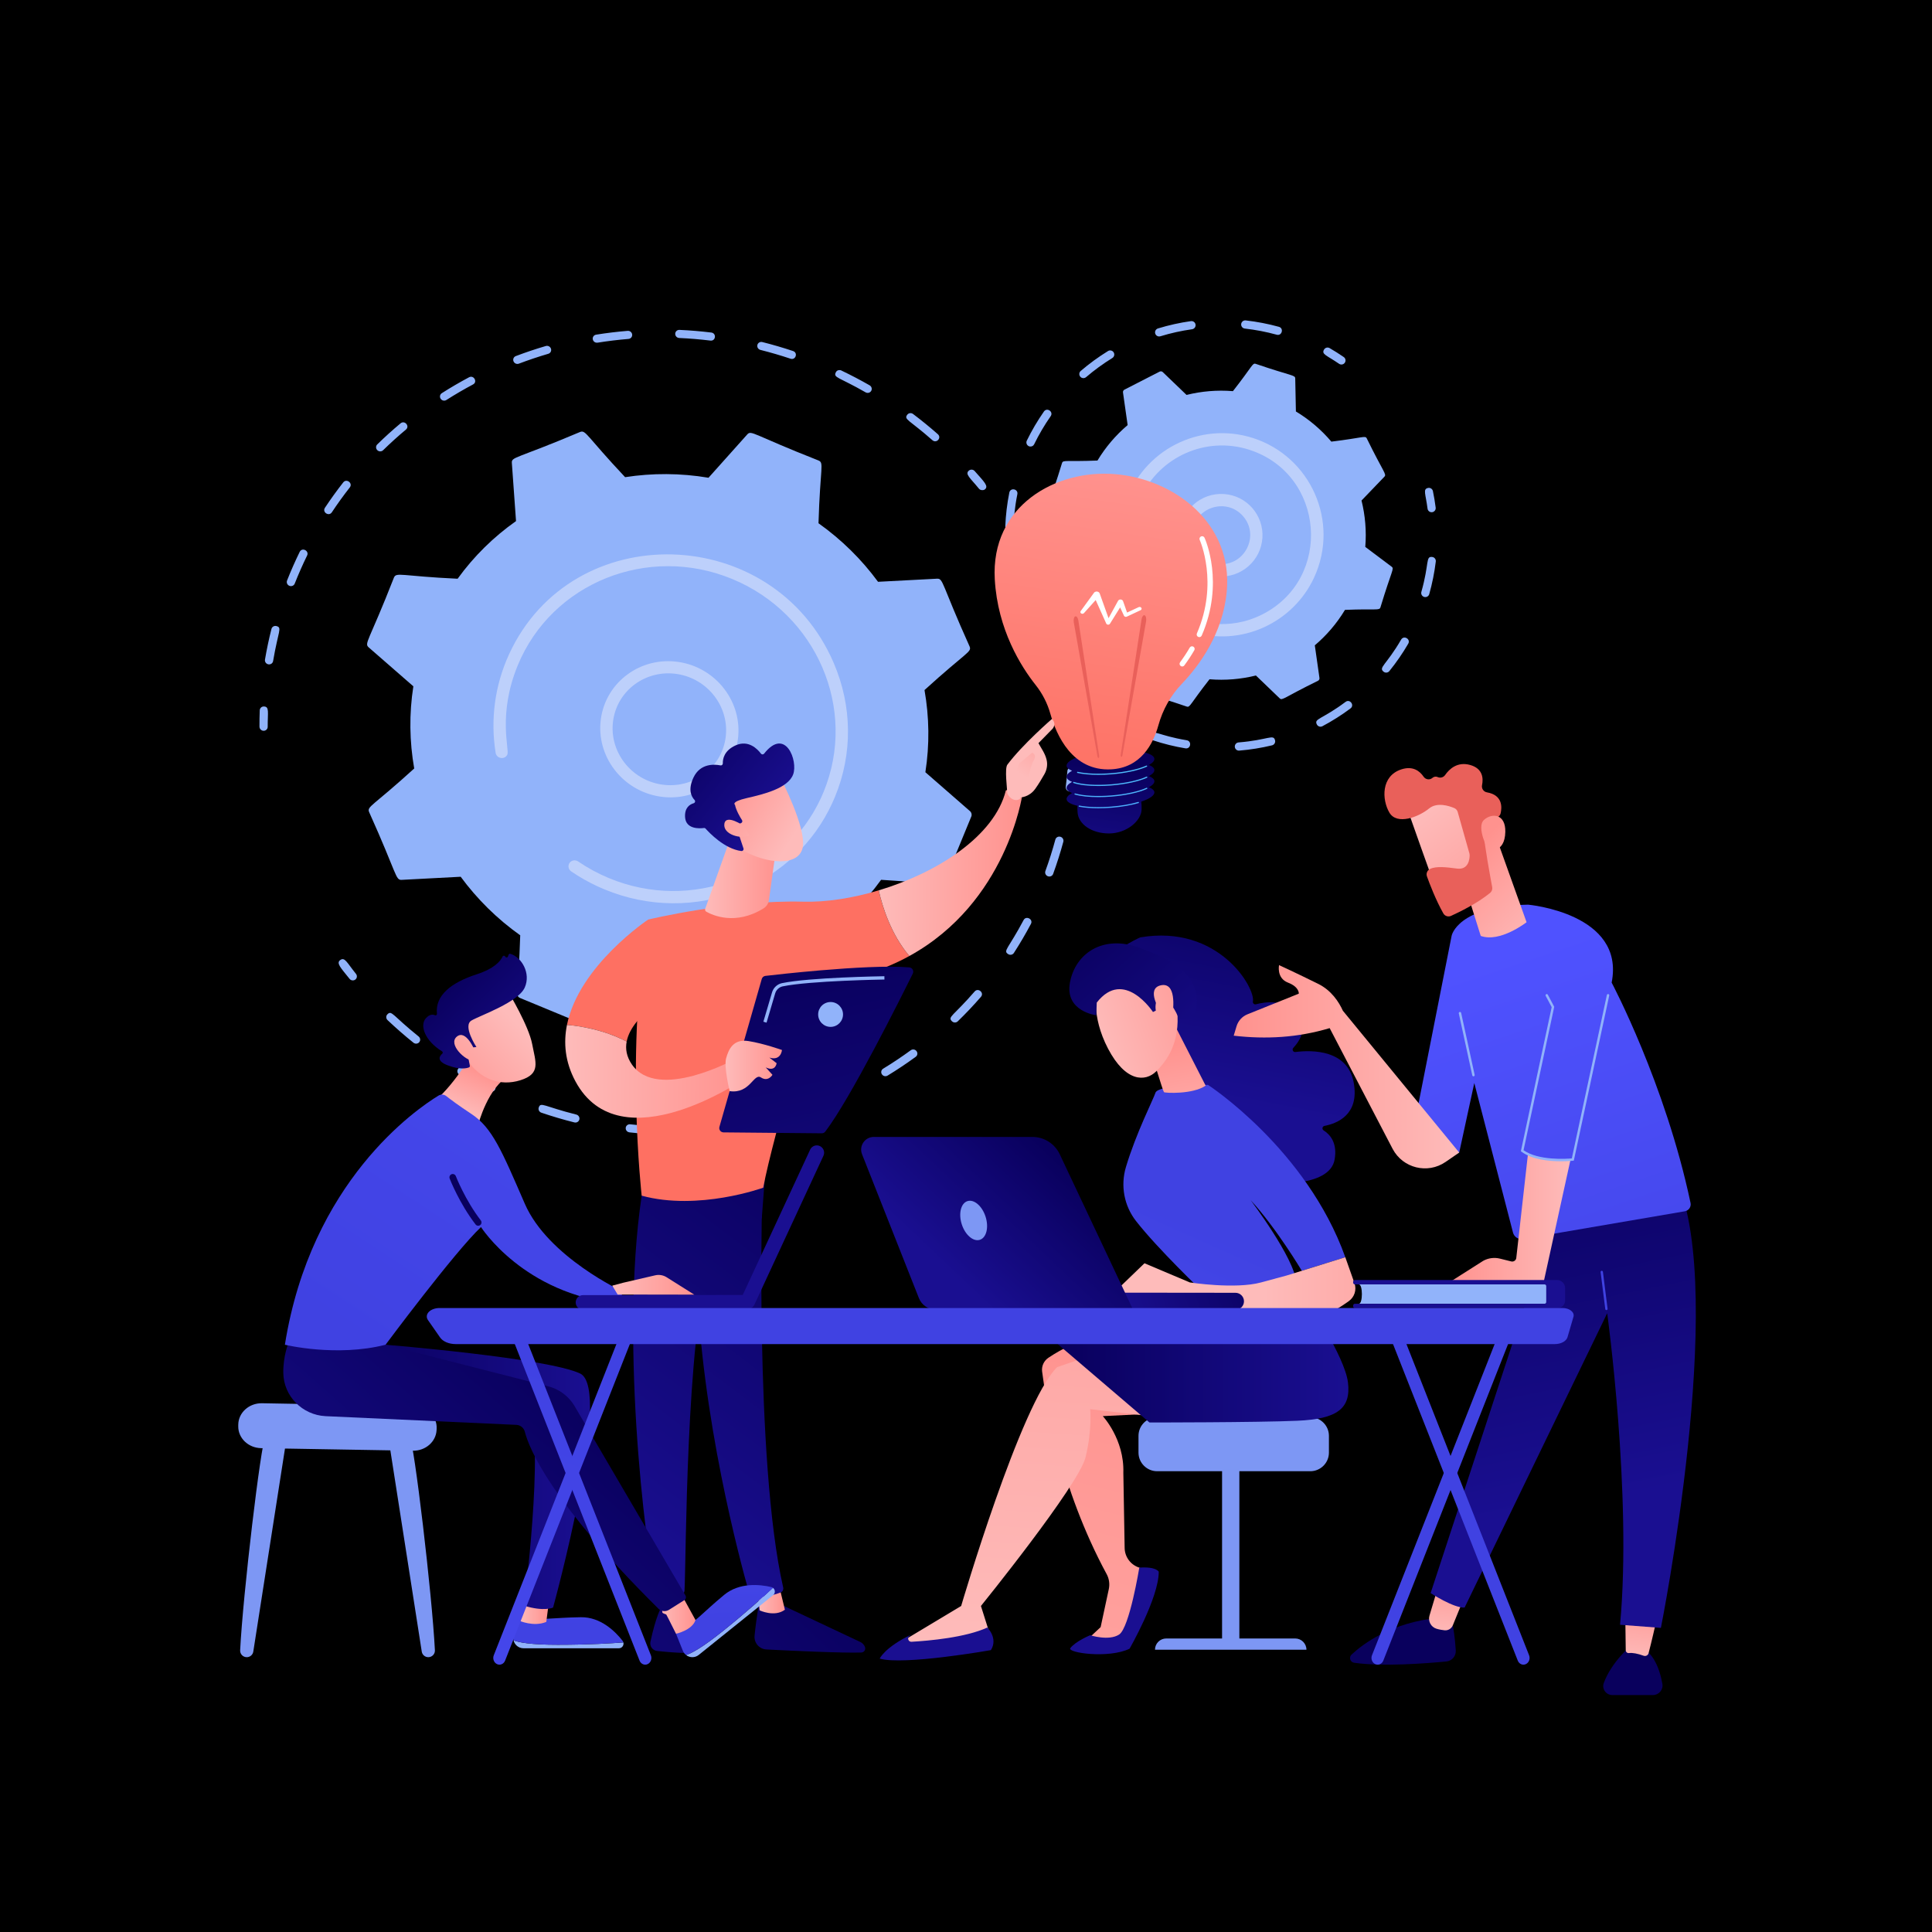 <?xml version="1.0" encoding="utf-8"?>
<!-- Generator: Adobe Illustrator 27.5.0, SVG Export Plug-In . SVG Version: 6.00 Build 0)  -->
<svg version="1.1" xmlns="http://www.w3.org/2000/svg" xmlns:xlink="http://www.w3.org/1999/xlink" x="0px" y="0px"
	 viewBox="0 0 3710 3710" style="enable-background:new 0 0 3710 3710;" xml:space="preserve">
<g id="Background">
	<g>
		<g>
			<rect width="3710" height="3710"/>
		</g>
	</g>
</g>
<g id="Illustration">
	<g>
		<linearGradient id="SVGID_1_" gradientUnits="userSpaceOnUse" x1="3594.082" y1="4071.296" x2="1109.557" y2="985.672">
			<stop  offset="0" style="stop-color:#DAE3FE"/>
			<stop  offset="1" style="stop-color:#E9EFFD"/>
		</linearGradient>
		<!-- <path  d="M2910.573,2854.438c-57.069,60.079-111.066,98.824-153.729,129.435
			c-501.49,359.825-1094.886,254.938-1220.999,229.323c-186.23-37.824-546.208-110.938-806.466-416.996
			c-393.748-463.04-332.436-1192.546-27.018-1674.104c55.866-88.085,350.965-576.977,950.752-655.38
			c362.984-47.449,786.108,48.25,1092.522,304.964C3388.827,1310.546,3343.038,2399.152,2910.573,2854.438z"/> -->
		<g>
			<g>
				<g>
					<path style="fill:#91B3FA;" d="M502.916,1402.577c-2.738-1.262-4.649-4.003-4.66-7.156
						c-0.041-10.403,0.139-20.981,0.533-31.438c0.162-4.296,3.829-7.586,8.192-7.352c10.582,0.511,6.976,10.85,7.084,39.002
						c0.02,4.3-3.508,7.742-7.875,7.682C505.024,1403.299,503.916,1403.038,502.916,1402.577z"/>
					<path style="fill:#91B3FA;" d="M508.836,1266.635c3.338-19.707,7.517-39.519,12.42-58.883c1.054-4.157,5.341-6.627,9.579-5.516
						c11.533,3.094,3.441,9.145-6.402,67.223c-0.717,4.232-4.788,7.028-9.096,6.248
						C510.97,1274.912,508.126,1270.813,508.836,1266.635z M551.225,1114.813c7.369-18.669,15.62-37.393,24.25-54.996
						c4.625-9.468,18.71-2.103,14.261,6.963c-8.588,17.556-16.547,35.622-23.759,53.896c-1.573,3.988-6.151,5.903-10.223,4.285
						C551.635,1123.321,549.669,1118.758,551.225,1114.813z M623.957,975.087c11.017-16.639,22.853-33.047,35.187-48.775
						c6.365-8.103,18.902,1.591,12.576,9.656c-12.085,15.41-23.684,31.489-34.475,47.786
						C631.566,992.33,618.293,983.635,623.957,975.087z M724.505,864.428c-3.107-3.075-3.138-8.007-0.068-11.013
						c14.288-14.006,29.342-27.626,44.739-40.483c7.917-6.607,18.256,5.351,10.346,11.957
						c-15.085,12.596-29.837,25.942-43.84,39.663C732.616,867.565,727.603,867.507,724.505,864.428z M846.205,765.755
						c-2.417-3.624-1.428-8.44,2.21-10.759c16.951-10.802,34.547-21.069,52.303-30.516c9.14-4.837,16.835,8.873,7.698,13.74
						c-17.399,9.257-34.644,19.315-51.252,29.901C853.533,770.436,848.623,769.378,846.205,765.755z M990.186,698.105
						c-1.799-0.829-3.294-2.306-4.086-4.264c-1.631-4.017,0.33-8.522,4.383-10.058c18.888-7.161,38.284-13.667,57.656-19.342
						c4.168-1.219,8.601,1.132,9.916,5.262c1.307,4.127-1.005,8.458-5.169,9.679c-18.984,5.557-37.994,11.937-56.504,18.955
						C994.304,699.123,992.08,698.978,990.186,698.105z M1142.855,657.393c-2.299-1.059-4.062-3.169-4.543-5.801
						c-0.774-4.248,2.085-8.248,6.38-8.938c20.001-3.208,40.399-5.674,60.626-7.325c4.342-0.365,8.223,2.826,8.655,7.12
						c0.436,4.284-2.732,8.049-7.077,8.404c-19.817,1.62-39.803,4.038-59.4,7.181
						C1145.866,658.296,1144.26,658.041,1142.855,657.393z M1296.623,640.91c0.12-4.299,3.757-7.623,8.122-7.43
						c20.302,0.901,40.861,2.614,61.104,5.085c10.425,1.302,8.694,16.723-1.679,15.458c-19.83-2.423-39.972-4.097-59.863-4.98
						C1299.953,648.853,1296.502,645.216,1296.623,640.91z M1790.486,845.3c-44.732-39.46-55.408-39.628-48.226-48.959
						c2.614-3.404,7.562-4.011,11.063-1.388c16.289,12.268,32.3,25.331,47.594,38.821
						C1808.77,840.694,1798.366,852.236,1790.486,845.3z M1454.374,662.445c1.011-4.167,5.271-6.679,9.52-5.61
						c19.757,4.971,39.599,10.769,58.972,17.24c9.958,3.329,5.104,18.068-4.839,14.745c-18.987-6.339-38.432-12.025-57.791-16.896
						C1455.94,670.837,1453.374,666.568,1454.374,662.445z M1662.202,753.399c-51.687-29.658-62.294-27.735-57.208-38.385
						c3.225-6.754,11.458-3.56,10.507-3.588c18.482,8.804,36.811,18.41,54.477,28.54c3.803,2.182,5.141,6.957,2.994,10.663
						C1670.922,754.17,1666.253,755.654,1662.202,753.399z"/>
					<path style="fill:#91B3FA;" d="M1879.996,938.56c-16.761-20.65-27.549-28.008-19.483-34.865
						c3.271-2.784,8.269-2.408,11.157,0.892c18.193,20.657,27.458,29.037,19.448,35.302
						C1888.715,941.77,1882.744,941.935,1879.996,938.56z"/>
				</g>
				<g>
					<path style="fill:#91B3FA;" d="M2051.133,1519.135c-3.073-1.416-5.03-4.67-4.595-8.131c1.271-10.157,2.342-20.453,3.185-30.608
						c0.356-4.282,4.172-7.406,8.525-6.981c4.34,0.436,7.59,4.235,7.236,8.522c-0.863,10.363-1.957,20.868-3.252,31.236
						c-0.533,4.259-4.479,7.228-8.811,6.629C2052.609,1519.691,2051.84,1519.461,2051.133,1519.135z"/>
					<path style="fill:#91B3FA;" d="M940.256,2095.503c-19.724-9.747-39.271-20.427-58.096-31.745
						c-3.757-2.257-4.997-7.057-2.768-10.718c6.281-10.313,10.044,0.041,67.754,28.564c3.932,1.941,5.574,6.627,3.669,10.466
						C947.49,2098.776,939.305,2095.467,940.256,2095.503z M1034.521,2126.78c3.816-11.434,10.092-2.049,72.144,13.509
						c4.262,1.046,6.876,5.312,5.871,9.473c-1.008,4.169-5.269,6.685-9.515,5.621c-21.235-5.322-42.581-11.614-63.443-18.695
						C1035.399,2135.264,1033.173,2130.819,1034.521,2126.78z M793.977,2002.325c-17.109-13.727-33.867-28.347-49.798-43.453
						c-3.171-3.009-3.313-7.941-0.313-11.017c8.456-8.669,9.803,2.219,59.966,42.454c3.414,2.741,3.977,7.65,1.257,10.968
						C802.365,2004.592,797.396,2005.058,793.977,2002.325z M1206.163,2173.767c-3.002-1.384-4.952-4.521-4.621-7.926
						c0.416-4.275,4.276-7.346,8.623-6.861c21.388,2.385,43.089,3.898,64.498,4.496c4.377,0.124,7.868,3.705,7.82,8.004
						c-0.046,4.303-3.624,7.689-7.988,7.567c-21.857-0.609-44.008-2.154-65.839-4.59
						C1207.773,2174.358,1206.931,2174.121,1206.163,2173.767z M1377.087,2174.105c-2.425-1.117-4.242-3.406-4.604-6.205
						c-0.549-4.273,2.517-8.119,6.851-8.588c21.26-2.29,42.683-5.509,63.678-9.568c4.272-0.826,8.469,1.929,9.382,6.15
						c0.909,4.222-1.813,8.314-6.079,9.138c-21.427,4.144-43.293,7.426-64.995,9.767
						C1379.825,2174.962,1378.372,2174.697,1377.087,2174.105z M1543.314,2137.484c-1.883-0.867-3.432-2.449-4.19-4.529
						c-1.483-4.07,0.647-8.498,4.752-9.888c20.172-6.828,40.292-14.589,59.8-23.07c3.971-1.719,8.658,0.073,10.483,4.013
						c1.819,3.941,0.078,8.535-3.891,10.26c-19.906,8.652-40.436,16.571-61.024,23.541
						C1547.233,2138.49,1545.119,2138.316,1543.314,2137.484z M1696.862,2065.889c-1.358-0.626-2.562-1.635-3.422-2.982
						c-2.34-3.672-1.249-8.466,2.438-10.708c18.111-11.014,35.958-22.938,53.049-35.432c3.476-2.543,8.432-1.799,11.076,1.68
						c2.642,3.469,1.967,8.343-1.512,10.884c-17.441,12.754-35.653,24.922-54.138,36.164
						C1702.018,2066.914,1699.206,2066.97,1696.862,2065.889z M1827.991,1961.106c-8.694-8.694,2.324-9.531,43.65-57.196
						c6.729-7.766,18.836,2.465,12.096,10.236c-14.099,16.262-29.093,32.124-44.566,47.136
						C1836.099,1964.26,1831.098,1964.214,1827.991,1961.106z M1936.037,1832.223c-10.399-6.621,0.063-9.765,29.596-65.46
						c4.789-9.029,18.862-1.681,14.043,7.397c-10.077,19.007-21.093,37.783-32.74,55.809
						C1944.576,1833.622,1939.631,1834.55,1936.037,1832.223z M2011.637,1682.429c-3.717-1.713-5.587-5.96-4.192-9.784
						c7.236-19.879,13.685-40.225,19.159-60.469c1.122-4.137,5.449-6.538,9.671-5.365c4.229,1.202,6.732,5.484,5.615,9.623
						c-5.59,20.659-12.168,41.416-19.555,61.697c-1.463,4.026-5.985,6.063-10.1,4.546
						C2012.03,1682.603,2011.831,1682.518,2011.637,1682.429z"/>
					<path style="fill:#91B3FA;" d="M671.246,1879.639c-17.245-21.483-26.088-30.241-17.784-36.125
						c8.637-6.126,12.47,4.591,30.121,26.595c2.733,3.403,2.181,8.295-1.224,10.926
						C678.952,1883.667,673.976,1883.039,671.246,1879.639z"/>
				</g>
				<g>
					<path style="fill:#91B3FA;" d="M771.457,1689.572l113.19-5.954c31.339,42.631,69.718,80.767,114.331,112.429
						c-3.28,108.504-11.201,115.88,0.091,120.552l126.265,52.233c3.69,1.524,7.916,0.593,10.521-2.32l74.325-83.096
						c53.903,9.087,107.934,9.183,160.138,1.108l76.075,84.246c2.667,2.952,6.913,3.945,10.571,2.473l125.223-50.404
						c3.66-1.473,5.927-5.087,5.645-9l-8.01-111.64c42.732-30.139,80.774-67.296,112.141-110.705l113.254,7.593
						c3.974,0.267,7.635-1.977,9.121-5.585l50.825-123.514c1.486-3.61,0.467-7.791-2.538-10.409l-85.647-74.685
						c8.29-52.957,7.446-106.196-1.659-157.778c80.699-73.514,91.262-72.834,86.524-83.872
						c-54.459-120.972-50.184-130.638-62.579-129.99l-113.19,5.953c-31.338-42.634-69.718-80.767-114.33-112.429
						c3.279-108.438,11.206-115.876-0.089-120.555c-126.342-49.739-128.799-58.848-136.789-49.911l-74.326,83.098
						c-53.9-9.091-107.933-9.186-160.139-1.111c-75.104-79.814-75.354-91.265-86.645-86.718
						c-123.033,52.057-131.73,47.345-130.867,59.404l8.01,111.639c-42.733,30.139-80.775,67.296-112.139,110.706
						c-108.264-5.031-117.74-13.287-122.376-2.006c-48.084,123.088-57.551,125.839-48.288,133.921l85.646,74.686
						c-8.288,52.953-7.444,106.194,1.659,157.778c-80.425,73.265-91.278,72.776-86.523,83.872
						C763.336,1680.554,759.062,1690.22,771.457,1689.572z"/>
					<g>
						<path style="fill:#BDD0FB;" d="M1153.858,1380.51c9.879-71.26,76.908-120.306,149.418-109.332
							c72.5,10.995,123.463,77.878,113.588,149.139c-9.883,71.258-76.909,120.306-149.42,109.335l0,0
							C1194.916,1518.676,1143.98,1451.753,1153.858,1380.51z M1269.045,1518.103l0.071,0.032L1269.045,1518.103z
							 M1300.074,1294.276c-58.854-8.911-114.482,30.386-122.714,89.79c-8.117,58.526,33.728,113.491,93.285,122.488
							c59.551,9.011,114.603-31.269,122.715-89.793C1401.488,1358.147,1359.521,1303.26,1300.074,1294.276z"/>
					</g>
					<path style="fill:#BDD0FB;" d="M1148.047,1702.32L1148.047,1702.32c-17.884-8.241-35.046-17.955-51.169-28.979
						c-4.848-3.314-6.498-9.484-4.178-14.529c0.278-0.602,0.611-1.187,1.002-1.749c3.671-5.281,11.063-6.542,16.468-2.846
						c18.544,12.678,38.582,23.496,59.537,32.181l0,0c157.901,65.316,337.515-3.773,406.795-154.114
						c1.769-3.839,3.465-7.733,5.09-11.676c65.575-159.368-13.806-341.829-175.463-408.753
						c-161.439-66.783-346.402,6.867-411.885,165.789c-38.924,94.615-15.499,161.612-19.972,171.319
						c-4.834,10.49-20.693,8.1-22.531-3.342c-10.043-62.51-2.147-128.604,25.974-189.631
						c121.347-263.313,507.517-252.542,623.268,17.124c35.624,82.985,36.551,174.113,2.605,256.595
						c-1.753,4.268-3.594,8.486-5.512,12.658c-35.18,76.363-97.499,135.524-176.794,167.444
						c-83.623,33.655-176.114,32.983-260.433-1.897C1156.546,1706.137,1152.274,1704.268,1148.047,1702.32z"/>
				</g>
			</g>
			<g>
				<path style="fill:#91B3FA;" d="M2133.649,1207.47c19.13,22.552,41.995,42.218,68.065,57.918l1.271,63.271
					c0.138,7.021,6.142,4.305,75.896,28.162c6.456,2.08,5.743-3.948,43.756-52.434c30.332,2.487,60.375-0.111,89.077-7.237
					l45.668,43.87c5.077,4.868,7.387-1.301,73.58-33.754c1.977-1.013,3.092-3.167,2.78-5.363l-8.923-62.693
					c22.552-19.13,42.216-41.995,57.916-68.066c60.439-2.477,65.997,1.699,68.12-4.876c21.827-71.987,26.954-73.946,21.487-78.049
					l-50.608-37.998c2.49-30.331-0.11-60.375-7.237-89.077l43.87-45.669c4.865-5.064-1.299-7.386-33.754-73.578
					c-3.073-6.013-6.584-1.303-68.056,6.143c-19.13-22.553-41.994-42.217-68.065-57.918l-1.271-63.272
					c-0.141-7.029-6.144-4.305-75.897-28.162c-6.42-2.073-5.55,3.704-43.754,52.435c-30.332-2.491-60.378,0.11-89.079,7.237
					l-45.666-43.869c-1.6-1.538-4.002-1.89-5.977-0.879l-67.603,34.632c-1.975,1.012-3.092,3.166-2.779,5.364l8.922,62.693
					c-22.553,19.13-42.215,41.995-57.917,68.065c-60.439,2.476-66.004-1.7-68.118,4.877c-21.82,71.958-26.957,73.938-21.487,78.048
					l50.606,37.998c-2.488,30.331,0.111,60.375,7.237,89.077c-40.988,44.487-47.908,45.474-44.748,51.644l34.633,67.604
					C2068.689,1219.656,2072.49,1214.877,2133.649,1207.47z"/>
				<g>
					<g>
						<path style="fill:#BDD0FB;" d="M2266.01,1022.632c2.837-43.713,40.497-76.802,84.22-73.967
							c43.7,2.83,76.799,40.495,73.965,84.212c-2.827,43.61-40.606,76.795-84.218,73.971l0,0
							C2296.366,1104.015,2263.188,1066.25,2266.01,1022.632z M2340.74,1095.062l0.07,0.032L2340.74,1095.062z M2289.583,1024.155
							c-1.977,30.62,21.324,57.135,51.918,59.121l0,0c49.159,3.179,78.026-55.088,45.404-92.233
							C2354.426,954.066,2292.79,974.679,2289.583,1024.155z"/>
					</g>
					<g>
						<path style="fill:#91B3FA;" d="M1947.291,1146.325c-3.045-10.196-5.726-20.656-7.97-31.093
							c-0.915-4.253,1.788-8.438,6.041-9.353c10.699-2.303,9.176,9.645,17.018,35.943c1.245,4.168-1.126,8.553-5.293,9.796
							C1952.938,1152.859,1948.54,1150.511,1947.291,1146.325z"/>
						<path style="fill:#91B3FA;" d="M1930.449,1010.339c0.88-20.889,3.375-42.637,7.724-64.4
							c2.045-10.238,17.478-7.097,15.444,3.086c-11.267,56.385-2.47,70.082-15.637,69.518
							C1933.6,1018.349,1930.266,1014.659,1930.449,1010.339z M1975.402,856.695c-3.911-1.903-5.537-6.615-3.637-10.528
							c9.441-19.394,20.5-38.214,32.881-55.932c5.972-8.531,18.879,0.476,12.912,9.023c-11.909,17.042-22.552,35.142-31.628,53.8
							C1982.586,859.923,1974.451,856.67,1975.402,856.695z M2077.153,725.426c-1.002-0.462-1.922-1.139-2.685-2.029
							c-2.828-3.306-2.44-8.275,0.863-11.105c16.41-14.041,34.044-26.897,52.412-38.207c3.699-2.275,8.561-1.122,10.833,2.574
							c2.281,3.702,1.129,8.556-2.574,10.832c-17.674,10.886-34.64,23.257-50.429,36.767
							C2083.158,726.322,2079.86,726.673,2077.153,725.426z M2222.615,645.394c-1.966-0.906-3.553-2.615-4.235-4.847
							c-1.276-4.157,1.063-8.562,5.221-9.833c20.636-6.324,41.943-11.056,63.33-14.062c4.312-0.6,8.29,2.397,8.895,6.706
							c0.603,4.304-2.396,8.286-6.705,8.892c-20.568,2.888-41.062,7.436-60.909,13.518
							C2226.289,646.359,2224.308,646.174,2222.615,645.394z M2383.433,622.226c0.492-4.32,4.389-7.431,8.71-6.942
							c21.519,2.435,42.949,6.569,63.702,12.289c10.02,2.712,5.888,17.954-4.185,15.183c-19.961-5.502-40.582-9.479-61.285-11.818
							C2385.95,630.42,2382.958,626.461,2383.433,622.226z"/>
						<path style="fill:#91B3FA;" d="M2571.448,698.609c-23.787-16.391-34.269-18.084-28.935-27.278
							c2.182-3.761,6.917-5.106,10.763-2.859c9.177,5.32,18.297,11.098,27.111,17.17c3.58,2.466,4.482,7.37,2.014,10.953
							C2579.969,700.12,2575.112,701.11,2571.448,698.609z"/>
					</g>
					<g>
						<path style="fill:#91B3FA;" d="M2741.295,976.764c-3.677-28.764-9.399-37.611,1.015-39.767
							c4.264-0.885,8.425,1.854,9.309,6.109c2.158,10.393,3.942,21.045,5.296,31.659c0.552,4.314-2.499,8.26-6.811,8.809
							C2745.805,984.129,2741.846,981.085,2741.295,976.764z"/>
						<path style="fill:#91B3FA;" d="M2209.36,1411.771c4.105-12.418,13.423,0.371,69.534,9.739
							c10.249,1.69,7.708,17.252-2.594,15.535c-20.983-3.504-41.823-8.662-61.939-15.325
							C2210.297,1420.389,2207.973,1415.953,2209.36,1411.771z M2371.204,1434.171c-0.353-4.332,2.868-8.136,7.206-8.491
							c57.176-4.696,66.993-16.692,70.084-3.931c1.019,4.229-1.581,8.483-5.806,9.504c-20.62,4.977-41.812,8.386-62.993,10.124
							C2375.358,1441.728,2371.563,1438.505,2371.204,1434.171z M2528.793,1391.283c-6.145-11.586,9.401-9.366,55.107-43.493
							c8.349-6.22,17.779,6.385,9.424,12.622c-17.034,12.713-35.163,24.201-53.885,34.133
							C2535.604,1396.582,2530.831,1395.128,2528.793,1391.283z M2656.862,1289.859c-10.212-8.275,5.019-12.312,33.691-61.595
							c5.229-8.995,18.857-1.097,13.616,7.916c-10.667,18.335-22.855,36.003-36.231,52.517
							C2665.194,1292.082,2660.237,1292.585,2656.862,1289.859z M2729.428,1136.585c15.577-55.168,7.79-68.64,20.847-67.044
							c4.323,0.523,7.39,4.451,6.866,8.769c-2.58,21.143-6.803,42.188-12.558,62.558c-1.182,4.184-5.531,6.621-9.719,5.437
							C2730.689,1145.124,2728.244,1140.777,2729.428,1136.585z"/>
						<path style="fill:#91B3FA;" d="M2120.624,1376.877c-8.963-5.776-17.807-11.969-26.283-18.407
							c-3.46-2.632-4.136-7.57-1.506-11.036c6.625-8.717,13.211,1.314,36.321,16.202c3.654,2.358,4.708,7.228,2.354,10.885
							C2129.119,1378.23,2124.21,1379.197,2120.624,1376.877z"/>
					</g>
					<path style="fill:#BDD0FB;" d="M2249.039,1195.968c-6.487-3.708-7.799-11.042-4.716-16.372
						c3.268-5.649,10.551-7.563,16.139-4.311c10.483,6.063,21.711,11.05,33.382,14.815c2.552,0.307,62.574,24.256,130.812-10.582
						c135.331-69.338,119.335-269.107-25.548-315.812c-83.354-26.878-172.565,13.694-208.334,91.338
						c-36.032,78.195,4.697,118.882-20.23,124.649c-6.354,1.479-12.698-2.477-14.175-8.835c-7.96-34.276-6.427-70.18,4.429-103.837
						c32.94-102.208,143.024-158.862,245.563-125.797c110.336,35.571,166.642,160.312,117.161,267.695
						c-39.9,86.609-140.265,134.84-236.93,103.663l-0.004-0.002C2273.508,1208.359,2260.868,1202.771,2249.039,1195.968z"/>
				</g>
			</g>
		</g>
		<g>
			
				<linearGradient id="SVGID_00000181786836048632890610000013875941872875865745_" gradientUnits="userSpaceOnUse" x1="2137.727" y1="1461.079" x2="2103.485" y2="1687.076">
				<stop  offset="0" style="stop-color:#09005D"/>
				<stop  offset="1" style="stop-color:#1A0F91"/>
			</linearGradient>
			<path style="fill:url(#SVGID_00000181786836048632890610000013875941872875865745_);" d="M2216.736,1478.389
				c-0.298-3.69-4.067-6.885-10.449-9.445c6.936-3.825,10.773-7.925,10.449-11.945c-0.981-12.166-39.51-18.987-86.057-15.234
				c-46.547,3.753-83.486,16.658-82.505,28.825c0.298,3.69,4.067,6.884,10.45,9.445c-6.936,3.825-10.774,7.924-10.45,11.945
				c0.298,3.69,4.067,6.884,10.45,9.445c-6.936,3.825-10.774,7.924-10.45,11.945c0.298,3.69,4.067,6.884,10.45,9.445
				c-6.936,3.825-10.774,7.925-10.45,11.945c0.435,5.38,8.222,9.713,20.79,12.55c-0.163,3.976-0.072,8.334,0.319,13.146
				c1.821,22.419,27.038,39.997,60.39,39.997c33.353,0,62.22-23.967,62.548-46.457c0.081-5.512-0.154-10.363-0.653-14.674
				c15.958-5.329,25.677-11.839,25.168-18.153c-0.298-3.69-4.067-6.885-10.449-9.445c6.936-3.825,10.773-7.925,10.449-11.945
				c-0.298-3.69-4.067-6.884-10.449-9.445C2213.223,1486.509,2217.06,1482.409,2216.736,1478.389z"/>
			<g>
				
					<linearGradient id="SVGID_00000010288269724799483450000005466796759107760773_" gradientUnits="userSpaceOnUse" x1="2145.295" y1="1367.378" x2="2086.163" y2="2019.531">
					<stop  offset="0" style="stop-color:#53D8FF"/>
					<stop  offset="1" style="stop-color:#3840F7"/>
				</linearGradient>
				<path style="fill:url(#SVGID_00000010288269724799483450000005466796759107760773_);" d="M2109.14,1552.152
					c-13.824,0-26.473-1.017-36.924-3.019c-0.606-0.116-1.004-0.701-0.887-1.308c0.116-0.606,0.698-1.003,1.307-0.887
					c16.354,3.131,38.196,3.821,61.504,1.941c19.073-1.538,36.909-4.614,51.581-8.897c0.594-0.173,1.213,0.167,1.387,0.76
					c0.173,0.593-0.167,1.213-0.76,1.386c-14.815,4.324-32.806,7.429-52.027,8.979
					C2125.663,1551.806,2117.202,1552.152,2109.14,1552.152z"/>
				
					<linearGradient id="SVGID_00000079447182995936837170000006193258372872488846_" gradientUnits="userSpaceOnUse" x1="2147.019" y1="1367.533" x2="2087.887" y2="2019.689">
					<stop  offset="0" style="stop-color:#53D8FF"/>
					<stop  offset="1" style="stop-color:#3840F7"/>
				</linearGradient>
				<path style="fill:url(#SVGID_00000079447182995936837170000006193258372872488846_);" d="M2109.373,1530.742
					c-17.961,0-34.012-1.69-45.334-4.914c-0.594-0.169-0.938-0.788-0.769-1.382c0.17-0.594,0.785-0.937,1.382-0.769
					c16.133,4.594,42.11,6.018,69.489,3.811c27.084-2.184,52.342-7.68,67.567-14.702c0.561-0.258,1.225-0.014,1.484,0.547
					c0.258,0.56,0.014,1.224-0.547,1.484c-15.451,7.126-40.993,12.696-68.324,14.899
					C2125.792,1530.406,2117.391,1530.742,2109.373,1530.742z"/>
				
					<linearGradient id="SVGID_00000150789142518377089850000001173001563138005944_" gradientUnits="userSpaceOnUse" x1="2143.751" y1="1367.237" x2="2084.619" y2="2019.391">
					<stop  offset="0" style="stop-color:#53D8FF"/>
					<stop  offset="1" style="stop-color:#3840F7"/>
				</linearGradient>
				<path style="fill:url(#SVGID_00000150789142518377089850000001173001563138005944_);" d="M2109.142,1509.368
					c-19.393,0-36.363-1.984-47.786-5.751c-0.587-0.193-0.905-0.825-0.711-1.412c0.193-0.587,0.823-0.906,1.411-0.712
					c15.896,5.241,42.843,6.962,72.084,4.605c27.082-2.183,52.341-7.679,67.567-14.702c0.561-0.257,1.225-0.013,1.484,0.547
					c0.258,0.56,0.014,1.224-0.547,1.483c-15.453,7.127-40.995,12.697-68.324,14.9
					C2125.66,1509.027,2117.192,1509.368,2109.142,1509.368z"/>
				
					<linearGradient id="SVGID_00000137091275097175510430000007456857117672130744_" gradientUnits="userSpaceOnUse" x1="2145.51" y1="1367.397" x2="2086.377" y2="2019.552">
					<stop  offset="0" style="stop-color:#53D8FF"/>
					<stop  offset="1" style="stop-color:#3840F7"/>
				</linearGradient>
				<path style="fill:url(#SVGID_00000137091275097175510430000007456857117672130744_);" d="M2109.292,1487.968
					c-15.384,0-29.375-1.244-40.252-3.66c-0.603-0.134-0.983-0.731-0.849-1.333c0.134-0.604,0.733-0.984,1.334-0.849
					c16.357,3.634,39.909,4.576,64.616,2.584c26.841-2.165,51.971-7.6,67.223-14.543c0.561-0.257,1.224-0.008,1.48,0.554
					c0.256,0.562,0.008,1.225-0.555,1.481c-15.475,7.044-40.884,12.553-67.968,14.737
					C2125.763,1487.627,2117.336,1487.968,2109.292,1487.968z"/>
			</g>
			
				<linearGradient id="SVGID_00000016067293312992063910000000445285612987881657_" gradientUnits="userSpaceOnUse" x1="2163.466" y1="903.623" x2="2072.237" y2="1521.958">
				<stop  offset="0" style="stop-color:#FF928E"/>
				<stop  offset="1" style="stop-color:#FE7062"/>
			</linearGradient>
			<path style="fill:url(#SVGID_00000016067293312992063910000000445285612987881657_);" d="M2016.932,1370.415
				c-5.653-20.023-15.256-38.737-28.188-55.036c-27.71-34.923-72.916-105.947-78.48-202.882
				c-8.094-140.996,116.954-211.587,231.062-202.004c114.108,9.583,226.704,94.545,214.377,225.715
				c-7.584,80.708-52.759,141.927-86.392,177.085c-21.359,22.325-36.593,49.67-44.84,79.445
				c-10.094,36.444-34.115,81.86-91.21,84.628C2059.381,1480.948,2028.696,1412.083,2016.932,1370.415z"/>
			
				<linearGradient id="SVGID_00000157299054428086722520000011469295213669006731_" gradientUnits="userSpaceOnUse" x1="3004.326" y1="160.249" x2="2593.792" y2="732.969">
				<stop  offset="0" style="stop-color:#E1473D"/>
				<stop  offset="1" style="stop-color:#E9605A"/>
			</linearGradient>
			<path style="fill:url(#SVGID_00000157299054428086722520000011469295213669006731_);" d="M2152.133,1449.248l39.927-259.684
				c0.824-5.365,3.465-8.968,5.897-8.048c2.432,0.921,3.735,6.016,2.91,11.381c-0.022,0.143-0.051,0.319-0.076,0.46l-45.479,257.271
				c-0.342,1.935-1.324,3.157-2.195,2.729C2152.273,1452.943,2151.846,1451.121,2152.133,1449.248z"/>
			
				<linearGradient id="SVGID_00000095325410640324199160000009357139896403833757_" gradientUnits="userSpaceOnUse" x1="2947.325" y1="119.391" x2="2536.791" y2="692.111">
				<stop  offset="0" style="stop-color:#E1473D"/>
				<stop  offset="1" style="stop-color:#E9605A"/>
			</linearGradient>
			<path style="fill:url(#SVGID_00000095325410640324199160000009357139896403833757_);" d="M2110.688,1451.31l-39.926-259.684
				c-0.825-5.365-3.465-8.967-5.897-8.047c-2.432,0.92-3.735,6.016-2.91,11.381c0.021,0.143,0.051,0.319,0.076,0.46l45.479,257.271
				c0.342,1.935,1.324,3.157,2.195,2.729C2110.547,1455.005,2110.974,1453.184,2110.688,1451.31z"/>
			<path style="fill:#FFFFFF;" d="M2191.772,1167.267c-1.013-1.63-3.36-2.24-5.241-1.36l-22.232,10.388l-7.717-21.989
				c-0.408-1.147-1.354-2.165-2.704-2.72c-2.558-1.054-5.616-0.111-6.832,2.106l-0.039,0.071l-18.284,33.336l-16.966-47.455
				l-0.028-0.079c-0.415-1.158-1.291-2.198-2.568-2.896c-2.845-1.553-6.603-0.813-8.395,1.654l-25.56,35.187
				c-1.04,1.442-0.682,3.374,0.901,4.44c1.689,1.138,4.123,0.874,5.435-0.591l22.505-25.105l20.262,45.144l0.015,0.035
				c0.325,0.722,0.936,1.353,1.786,1.75c1.901,0.89,4.275,0.276,5.302-1.372l19.554-31.379l7.36,15.871l0.064,0.141
				c0.053,0.114,0.114,0.226,0.183,0.337c1.013,1.629,3.357,2.238,5.237,1.36l26.389-12.331
				C2192.083,1170.932,2192.786,1168.898,2191.772,1167.267z"/>
			<path style="fill:#FFFFFF;" d="M2270.179,1279.816c-1.051,0-2.11-0.323-3.017-1c-2.248-1.666-2.718-4.841-1.05-7.091
				c6.799-9.157,13.031-18.624,18.522-28.131c1.401-2.422,4.498-3.254,6.923-1.854c2.424,1.399,3.255,4.497,1.854,6.923
				c-5.684,9.844-12.13,19.637-19.159,29.108C2273.258,1279.11,2271.729,1279.816,2270.179,1279.816z"/>
			<path style="fill:#FFFFFF;" d="M2303.024,1223.445c-0.673,0-1.358-0.135-2.016-0.419c-2.567-1.115-3.745-4.102-2.63-6.669
				c42.19-97.161,5.804-178.713,5.433-179.525c-1.168-2.544-0.051-5.554,2.495-6.719c2.551-1.165,5.556-0.05,6.719,2.495
				c1.599,3.484,38.626,86.516-5.347,187.788C2306.847,1222.307,2304.983,1223.445,2303.024,1223.445z"/>
		</g>
		<g>
			<g>
				
					<linearGradient id="SVGID_00000015353585493658720640000013422931786274322573_" gradientUnits="userSpaceOnUse" x1="6652.84" y1="3023.996" x2="6049.467" y2="3680.298" gradientTransform="matrix(1 0.009 -0.009 1 -4973.951 -63.475)">
					<stop  offset="0" style="stop-color:#09005D"/>
					<stop  offset="1" style="stop-color:#1A0F91"/>
				</linearGradient>
				<path style="fill:url(#SVGID_00000015353585493658720640000013422931786274322573_);" d="M1458.97,3070.794
					c0,0-6.587,35.317-9.984,70.307c-1.329,13.674,9.109,25.657,22.83,26.361c46.615,2.386,146.333,7.115,182.143,5.859
					c5.383-0.189,8.954-5.664,7.01-10.687l0,0c-1.629-4.209-4.815-7.632-8.899-9.556l-164.05-77.301L1458.97,3070.794z"/>
				
					<linearGradient id="SVGID_00000166675494549476449490000003886706918188271000_" gradientUnits="userSpaceOnUse" x1="6456.995" y1="3072.735" x2="6510.589" y2="3072.735" gradientTransform="matrix(1 0.009 -0.009 1 -4973.951 -63.475)">
					<stop  offset="0" style="stop-color:#FEBBBA"/>
					<stop  offset="1" style="stop-color:#FF928E"/>
				</linearGradient>
				<path style="fill:url(#SVGID_00000166675494549476449490000003886706918188271000_);" d="M1454.049,3049.96l4.617,42.362
					c0,0,28.736,13.712,48.592-1.23l-11.503-47.269L1454.049,3049.96z"/>
				
					<linearGradient id="SVGID_00000087391695209665663800000000586838718421671305_" gradientUnits="userSpaceOnUse" x1="6700.382" y1="2281.74" x2="6186.935" y2="2977.652" gradientTransform="matrix(1 0.009 -0.009 1 -4973.951 -63.475)">
					<stop  offset="0" style="stop-color:#09005D"/>
					<stop  offset="1" style="stop-color:#1A0F91"/>
				</linearGradient>
				<path style="fill:url(#SVGID_00000087391695209665663800000000586838718421671305_);" d="M1465.411,2254.467
					c-2.273,11.029-16.901,551.321,38.551,794.036c0.905,3.96-1.137,8.014-4.912,9.515c-8.894,3.535-26.313,8.611-47.134,9.111
					c-6.447,0.155-12.188-4.09-13.947-10.294c-15.975-56.343-92.409-338.604-100.164-607.617
					c-8.667-300.596,0.098-10.231,0.098-10.231l8.536-185.677L1465.411,2254.467z"/>
				
					<linearGradient id="SVGID_00000173844245674625093230000016484901793773656243_" gradientUnits="userSpaceOnUse" x1="6517.483" y1="2899.534" x2="5914.085" y2="3555.862" gradientTransform="matrix(1 0.009 -0.009 1 -4973.951 -63.475)">
					<stop  offset="0" style="stop-color:#09005D"/>
					<stop  offset="1" style="stop-color:#1A0F91"/>
				</linearGradient>
				<path style="fill:url(#SVGID_00000173844245674625093230000016484901793773656243_);" d="M1269.249,3087.442
					c0,0-10.118,17.764-20.2,65.129c-1.821,8.554,4.089,16.813,12.784,17.752c15.385,1.661,39.071,3.834,58.062,3.885
					c8.753,0.023,15.658-7.534,14.686-16.234c-1.938-17.342-8.22-45.825-28.251-68.168L1269.249,3087.442z"/>
				
					<linearGradient id="SVGID_00000159469150186117690610000015926318191105539722_" gradientUnits="userSpaceOnUse" x1="6263.833" y1="3069.979" x2="6310.106" y2="3069.979" gradientTransform="matrix(1 0.009 -0.009 1 -4973.951 -63.475)">
					<stop  offset="0" style="stop-color:#FEBBBA"/>
					<stop  offset="1" style="stop-color:#FF928E"/>
				</linearGradient>
				<path style="fill:url(#SVGID_00000159469150186117690610000015926318191105539722_);" d="M1261.032,3032.932l11.12,64.103
					c0,0,11.517,8.738,34.522,2.703l-4.943-68.903L1261.032,3032.932z"/>
				
					<linearGradient id="SVGID_00000066484410951400974230000000363127998702031799_" gradientUnits="userSpaceOnUse" x1="6608.872" y1="2214.225" x2="6095.43" y2="2910.129" gradientTransform="matrix(1 0.009 -0.009 1 -4973.951 -63.475)">
					<stop  offset="0" style="stop-color:#09005D"/>
					<stop  offset="1" style="stop-color:#1A0F91"/>
				</linearGradient>
				<path style="fill:url(#SVGID_00000066484410951400974230000000363127998702031799_);" d="M1236.627,2268.869
					c-49.962,284.66,3.525,704.771,22.131,787.074c1.139,5.04,5.16,8.93,10.248,9.823c8.641,1.516,22.879,2.824,36.965-1.123
					c4.853-1.359,8.295-5.692,8.54-10.727c3.235-66.365,2.442-473.982,47.997-634.637c2.308-8.142,7.361-15.214,14.306-20.051
					l86.017-59.923l7.488-98.117L1236.627,2268.869z"/>
				<g>
					
						<linearGradient id="SVGID_00000144333929015717610440000011986497386733910428_" gradientUnits="userSpaceOnUse" x1="8202.297" y1="-1624.033" x2="7729.23" y2="-804.049" gradientTransform="matrix(-1 0 0 1 7569.661 0)">
						<stop  offset="0" style="stop-color:#FF928E"/>
						<stop  offset="1" style="stop-color:#FE7062"/>
					</linearGradient>
					<path style="fill:url(#SVGID_00000144333929015717610440000011986497386733910428_);" d="M1542.809,1731.512
						c-141.554-3.69-298.143,34.333-298.143,34.333c-44.551,245.837-12.438,530.191-12.438,530.191
						c109.33,29.788,233.412-15.349,233.412-15.349c19.199-102.749,106.959-391.597,106.959-391.597
						c69.255-7.925,126.43-27.339,173.608-53.276c-35.399-41.833-51.77-94.79-58.801-126.069
						C1637.2,1724.824,1586.469,1732.651,1542.809,1731.512z"/>
					
						<linearGradient id="SVGID_00000070801044470203947880000017610342193448752516_" gradientUnits="userSpaceOnUse" x1="6677.599" y1="1674.478" x2="6951.422" y2="1674.478" gradientTransform="matrix(1 0.009 -0.009 1 -4973.951 -63.475)">
						<stop  offset="0" style="stop-color:#FEBBBA"/>
						<stop  offset="1" style="stop-color:#FF928E"/>
					</linearGradient>
					<path style="fill:url(#SVGID_00000070801044470203947880000017610342193448752516_);" d="M1962.989,1526.969
						c-13.747-16.931-31.425-9.152-31.425-9.152c-21.674,87.807-131.595,158.121-244.158,191.93
						c7.031,31.279,23.402,84.236,58.801,126.069C1933.462,1732.867,1962.989,1526.969,1962.989,1526.969z"/>
				</g>
				<g>
					
						<linearGradient id="SVGID_00000151526349900695244270000003973210024506988716_" gradientUnits="userSpaceOnUse" x1="3556.309" y1="1627.653" x2="3740.046" y2="2045.697" gradientTransform="matrix(-1 -0.009 -0.009 1 5472.775 36.702)">
						<stop  offset="0" style="stop-color:#FEBBBA"/>
						<stop  offset="1" style="stop-color:#FF928E"/>
					</linearGradient>
					<path style="fill:url(#SVGID_00000151526349900695244270000003973210024506988716_);" d="M1959.573,1531.207
						c1.411,4.64-15.508,11.524-25.25-7.491c-0.26-9.072-5.404-47.973,0.085-55.31c29.235-39.07,85.657-87.858,85.657-87.858
						c9.368,9.422,1.49,18.513,1.49,18.513l-27.414,28.017c5.58,10.313,12.423,19.04,15.55,31.48
						c2.368,9.421,0.769,19.45-4.06,27.958c-4.847,8.538-11.453,19.634-17.682,28.308
						C1976.16,1531.241,1959.573,1531.207,1959.573,1531.207z"/>
					
						<linearGradient id="SVGID_00000108997236501141830990000000795269648371296676_" gradientUnits="userSpaceOnUse" x1="6950.109" y1="1489.362" x2="7026.776" y2="1371.486" gradientTransform="matrix(1 0.009 -0.009 1 -4973.951 -63.475)">
						<stop  offset="0" style="stop-color:#FEBBBA"/>
						<stop  offset="1" style="stop-color:#FF928E"/>
					</linearGradient>
					<path style="fill:url(#SVGID_00000108997236501141830990000000795269648371296676_);" d="M1982.095,1445.312l-24.935,20.733
						l-7.965,20.803l21.82,24.676c0,0,7.81-41.353,13.407-50.266C1990.018,1452.345,1987.202,1447.983,1982.095,1445.312z"/>
				</g>
				
					<linearGradient id="SVGID_00000157292703817839985340000000690464942284387972_" gradientUnits="userSpaceOnUse" x1="8363.398" y1="-1531.102" x2="7890.333" y2="-711.119" gradientTransform="matrix(-1 0 0 1 7569.661 0)">
					<stop  offset="0" style="stop-color:#FF928E"/>
					<stop  offset="1" style="stop-color:#FE7062"/>
				</linearGradient>
				<path style="fill:url(#SVGID_00000157292703817839985340000000690464942284387972_);" d="M1297.661,1903.45l-52.994-137.605
					c0,0-133.098,88.589-155.932,202.303c24.969,2.079,70.375,9.012,114.665,31.908
					C1213.692,1946.358,1297.661,1903.45,1297.661,1903.45z"/>
				
					<linearGradient id="SVGID_00000124163432324805180930000016972813754922631065_" gradientUnits="userSpaceOnUse" x1="6078.421" y1="2062.303" x2="6424.935" y2="2062.303" gradientTransform="matrix(1 0.009 -0.009 1 -4973.951 -63.475)">
					<stop  offset="0" style="stop-color:#FEBBBA"/>
					<stop  offset="1" style="stop-color:#FF928E"/>
				</linearGradient>
				<path style="fill:url(#SVGID_00000124163432324805180930000016972813754922631065_);" d="M1411.993,2033.547
					c0,0-149.273,82.493-198.686,10.366c-10.258-14.977-12.605-29.786-9.908-43.857c-44.29-22.896-89.696-29.829-114.665-31.908
					c-6.884,34.281-3.767,70.841,16.062,107.951c86.222,161.362,326.497-5.757,326.497-5.757L1411.993,2033.547z"/>
				
					<linearGradient id="SVGID_00000089567023439047275560000016808947561328624558_" gradientUnits="userSpaceOnUse" x1="6344.508" y1="1691.866" x2="6481.514" y2="1691.866" gradientTransform="matrix(1 0.009 -0.009 1 -4973.951 -63.475)">
					<stop  offset="0" style="stop-color:#FEBBBA"/>
					<stop  offset="1" style="stop-color:#FF928E"/>
				</linearGradient>
				<path style="fill:url(#SVGID_00000089567023439047275560000016808947561328624558_);" d="M1400.501,1615.206l-46.291,129.845
					c-0.766,2.15,0.097,4.549,2.086,5.673c12.215,6.906,56.267,26.952,109.904-6.341c5.588-3.468,9.423-9.175,10.329-15.689
					l15.663-112.613L1400.501,1615.206z"/>
				<g>
					
						<linearGradient id="SVGID_00000123411282346853864620000005662727190417650054_" gradientUnits="userSpaceOnUse" x1="-567.923" y1="2721.161" x2="-619.12" y2="2552.3" gradientTransform="matrix(0.752 -0.659 0.659 0.752 159.452 -818.158)">
						<stop  offset="0" style="stop-color:#FEBBBA"/>
						<stop  offset="1" style="stop-color:#FF928E"/>
					</linearGradient>
					<path style="fill:url(#SVGID_00000123411282346853864620000005662727190417650054_);" d="M1499.668,1495.505
						c0,0,48.579,93.587,41.879,131.141c-6.699,37.553-67.98,34.267-121.223,3.208l-36.449-100.901L1499.668,1495.505z"/>
					
						<linearGradient id="SVGID_00000023990463594653805030000007168680777815508391_" gradientUnits="userSpaceOnUse" x1="-614.109" y1="2426.947" x2="-571.284" y2="2671.21" gradientTransform="matrix(0.752 -0.659 0.659 0.752 159.452 -818.158)">
						<stop  offset="0" style="stop-color:#09005D"/>
						<stop  offset="1" style="stop-color:#1A0F91"/>
					</linearGradient>
					<path style="fill:url(#SVGID_00000023990463594653805030000007168680777815508391_);" d="M1423.162,1580.5
						c2.185-0.943,3.013-3.598,1.729-5.602c-3.906-6.092-11.217-18.514-13.484-29.351c0,0-8.838-5.78,22.759-13.025
						c31.599-7.245,78.724-18.509,88.861-45.249c9.884-26.072-14.802-92.108-55.689-40.069c-1.555,1.98-4.565,1.996-6.081-0.016
						c-6.538-8.68-23.773-26.732-48.043-16.12c-22.711,9.932-25.417,26.478-25.186,34.835c0.068,2.458-2.147,4.347-4.558,3.864
						c-11.413-2.29-38.833-4.425-51.909,23.6c-10.769,23.083-4.038,36.273,2.145,42.75c2.003,2.099,1.084,5.515-1.699,6.337
						c-7.537,2.229-17.3,8.508-16.497,26.123c1.111,24.352,28.343,22.467,36.101,21.431c1.271-0.169,2.546,0.279,3.397,1.238
						c6.573,7.415,36.205,38.915,68.563,42.986c2.802,0.353,5.003-2.396,4.109-5.076l-13.63-40.885
						c-0.633-1.898,0.292-3.966,2.13-4.76L1423.162,1580.5z"/>
					
						<linearGradient id="SVGID_00000093134515245197269500000016404580675862331825_" gradientUnits="userSpaceOnUse" x1="-620.258" y1="2720.372" x2="-666.321" y2="2568.446" gradientTransform="matrix(0.752 -0.659 0.659 0.752 159.452 -818.158)">
						<stop  offset="0" style="stop-color:#FEBBBA"/>
						<stop  offset="1" style="stop-color:#FF928E"/>
					</linearGradient>
					<path style="fill:url(#SVGID_00000093134515245197269500000016404580675862331825_);" d="M1428.742,1586.337
						c0,0-34.99-24.501-37.758-4.175c-2.767,20.325,31.435,29.779,48.492,22.353L1428.742,1586.337z"/>
				</g>
				<g>
					<g>
						
							<linearGradient id="SVGID_00000035503469432877752300000016319143807853397897_" gradientUnits="userSpaceOnUse" x1="6229.97" y1="1836.398" x2="6421.176" y2="2633.09" gradientTransform="matrix(1 0 0 1 -4705.662 0)">
							<stop  offset="0" style="stop-color:#09005D"/>
							<stop  offset="1" style="stop-color:#1A0F91"/>
						</linearGradient>
						<path style="fill:url(#SVGID_00000035503469432877752300000016319143807853397897_);" d="M1381.486,2163.917l81.315-283.97
							c0.923-3.223,3.673-5.574,7.004-5.963c14.733-1.719,57.423-6.545,106.713-10.714c59.371-5.022,128.32-9.091,169.521-5.63
							c5.857,0.492,9.397,6.687,6.792,11.957c-23.429,47.401-119.803,240.216-168.064,303.38c-1.599,2.093-4.072,3.316-6.705,3.292
							l-188.664-1.755C1383.907,2174.462,1379.975,2169.196,1381.486,2163.917z"/>
						
							<linearGradient id="SVGID_00000007387866317435131450000016805800255234613890_" gradientUnits="userSpaceOnUse" x1="6098.95" y1="2047.165" x2="6207.283" y2="2047.165" gradientTransform="matrix(1 0 0 1 -4705.662 0)">
							<stop  offset="0" style="stop-color:#FEBBBA"/>
							<stop  offset="1" style="stop-color:#FF928E"/>
						</linearGradient>
						<path style="fill:url(#SVGID_00000007387866317435131450000016805800255234613890_);" d="M1401.132,2095.311
							c0,0-11.328-46.577-6.758-63.102c4.569-16.525,13.422-37.771,42.93-33.05c29.509,4.721,64.317,17.152,64.317,17.152
							s-1.758,21.524-24.185,14.58l13.908,10.761c0,0-1.988,17.234-20.931,8.027l12.935,14.271c0,0-8.136,14.155-22.073,5.076
							C1447.337,2059.947,1440.656,2100.919,1401.132,2095.311z"/>
					</g>
					<path style="fill:#91B3FA;" d="M1571.097,1948.042c0,13.183,10.687,23.869,23.87,23.869c13.182,0,23.869-10.686,23.869-23.869
						c0-13.184-10.687-23.87-23.869-23.87C1581.783,1924.172,1571.097,1934.858,1571.097,1948.042z"/>
					<path style="fill:#91B3FA;" d="M1472.002,1963.776l-6.085-1.797l16.554-56.16c2.701-9.146,10.085-16.018,19.265-17.926
						c52.476-10.956,190.685-13.187,196.541-13.28l0.099,6.345c-1.428,0.018-143.46,2.317-195.345,13.143
						c-6.89,1.437-12.437,6.612-14.476,13.515L1472.002,1963.776z"/>
				</g>
			</g>
			<g>
				<path style="fill:#7D97F4;" d="M509.653,2758.484c-8.668,12.826-43.118,303.23-48.51,410.486
					c-0.365,7.253,5.437,13.301,12.699,13.301l0,0c6.263,0,11.592-4.563,12.559-10.75l63.012-403.799L509.653,2758.484z"/>
				<path style="fill:#7D97F4;" d="M786.633,2758.484c8.668,12.826,43.118,303.23,48.51,410.486
					c0.365,7.253-5.436,13.301-12.7,13.301l0,0c-6.262,0-11.592-4.563-12.557-10.75l-63.012-403.799L786.633,2758.484z"/>
				<path style="fill:#7D97F4;" d="M457.54,2735.819l-0.029,3.166c-0.208,22.783,19.419,41.47,43.995,41.889l291.255,4.954
					c24.222,0.412,44.413-17.092,45.588-39.521l0.152-2.898c1.225-23.392-18.639-43.099-43.899-43.552l-291.378-5.222
					C478.284,2694.187,457.75,2712.699,457.54,2735.819z"/>
			</g>
			<g>
				<g>
					<path style="fill:#91B3FA;" d="M1071.078,3158.421c-51.775,0-74.683-4.442-84.925-8.492
						c1.991,8.503,9.564,15.215,19.134,15.215h183.162c6.168,0,10.061-5.904,8.587-11.25
						C1176.157,3155.573,1131.813,3158.421,1071.078,3158.421z"/>
					
						<linearGradient id="SVGID_00000150785576267069525800000016632044978013481365_" gradientUnits="userSpaceOnUse" x1="1067.855" y1="2574.642" x2="1090.382" y2="3126.553">
						<stop  offset="0" style="stop-color:#4F52FF"/>
						<stop  offset="1" style="stop-color:#4042E2"/>
					</linearGradient>
					<path style="fill:url(#SVGID_00000150785576267069525800000016632044978013481365_);" d="M1197.036,3153.894
						c-0.297-1.078-0.734-2.138-1.5-3.117c-13.953-17.813-41.98-45.789-80.106-45.252c-55.852,0.786-75.325,6.845-118.728,0.34
						l-10.239,33.939c-1.043,3.459-1.062,6.915-0.31,10.124c10.243,4.051,33.151,8.492,84.925,8.492
						C1131.813,3158.421,1176.157,3155.573,1197.036,3153.894z"/>
				</g>
				
					<linearGradient id="SVGID_00000119826205624433053990000003899896806796926886_" gradientUnits="userSpaceOnUse" x1="996.702" y1="3093.892" x2="1053.845" y2="3093.892">
					<stop  offset="0" style="stop-color:#FEBBBA"/>
					<stop  offset="1" style="stop-color:#FF928E"/>
				</linearGradient>
				<path style="fill:url(#SVGID_00000119826205624433053990000003899896806796926886_);" d="M1009.271,3069.292l-12.569,42.746
					c0,0,27.844,12.676,52.334,2.5l4.809-37.034L1009.271,3069.292z"/>
				<g>
					<path style="fill:#91B3FA;" d="M1388.897,3131.502c-40.36,32.429-60.987,43.332-71.496,46.604
						c6.852,5.35,16.94,5.815,24.4-0.179l142.783-114.724c4.808-3.864,4.163-10.883-0.318-14.107
						C1469.036,3063.475,1436.243,3093.46,1388.897,3131.502z"/>
					
						<linearGradient id="SVGID_00000128473700488503210040000011126431042191019671_" gradientUnits="userSpaceOnUse" x1="1369.543" y1="2562.328" x2="1392.07" y2="3114.24">
						<stop  offset="0" style="stop-color:#4F52FF"/>
						<stop  offset="1" style="stop-color:#4042E2"/>
					</linearGradient>
					<path style="fill:url(#SVGID_00000128473700488503210040000011126431042191019671_);" d="M1484.265,3049.095
						c-0.904-0.65-1.906-1.2-3.113-1.479c-21.98-5.081-61.269-9.231-90.655,15.066c-43.049,35.594-54.452,52.492-92.34,74.63
						l13.174,32.745c1.344,3.337,3.483,6.03,6.07,8.049c10.509-3.272,31.136-14.175,71.496-46.604
						C1436.243,3093.46,1469.036,3063.475,1484.265,3049.095z"/>
				</g>
				
					<linearGradient id="SVGID_00000076569314340267780620000001400197322254738841_" gradientUnits="userSpaceOnUse" x1="680.73" y1="2836.048" x2="1133.081" y2="2836.048">
					<stop  offset="0" style="stop-color:#09005D"/>
					<stop  offset="1" style="stop-color:#1A0F91"/>
				</linearGradient>
				<path style="fill:url(#SVGID_00000076569314340267780620000001400197322254738841_);" d="M740.406,2582.273
					c0,0,309.976,25.31,373.565,55.244s-51.892,449.484-51.892,449.484s-17.312,8.331-55.832-3.644c0,0,39.5-309.611,10.107-376.747
					l-335.624-54.896L740.406,2582.273z"/>
				
					<linearGradient id="SVGID_00000169553022010797853900000014128516899123275157_" gradientUnits="userSpaceOnUse" x1="1267.358" y1="3098.702" x2="1335.579" y2="3098.702">
					<stop  offset="0" style="stop-color:#FEBBBA"/>
					<stop  offset="1" style="stop-color:#FF928E"/>
				</linearGradient>
				<path style="fill:url(#SVGID_00000169553022010797853900000014128516899123275157_);" d="M1267.358,3078.378
					c2.878,2.623,30.799,58.934,30.799,58.934s31.083-6.725,37.422-26.396l-27.968-50.824L1267.358,3078.378z"/>
				
					<linearGradient id="SVGID_00000031198298660691758680000004717506792913813944_" gradientUnits="userSpaceOnUse" x1="1091.624" y1="2647.581" x2="595.017" y2="3210.635">
					<stop  offset="0" style="stop-color:#09005D"/>
					<stop  offset="1" style="stop-color:#1A0F91"/>
				</linearGradient>
				<path style="fill:url(#SVGID_00000031198298660691758680000004717506792913813944_);" d="M553.711,2579.683
					c0,0-10.102,24.306-9.689,56.606c0.57,44.67,36.482,80.918,81.1,83.145l366.442,16.711c7.739,0.353,14.286,5.708,16.225,13.209
					c8.611,33.307,50.701,135.59,256.445,339.686c5.473,5.43,14.001,6.354,20.52,2.236l29.288-18.5
					c3.075-1.942,4.056-5.973,2.218-9.111l-213.361-364.347c-11.207-18.493-29.221-31.854-50.171-37.209l-312.322-79.835
					L553.711,2579.683z"/>
				
					<linearGradient id="SVGID_00000067937894108260899980000012022271294189694644_" gradientUnits="userSpaceOnUse" x1="888.417" y1="2137.365" x2="922.05" y2="2052.549">
					<stop  offset="0" style="stop-color:#FEBBBA"/>
					<stop  offset="1" style="stop-color:#FF928E"/>
				</linearGradient>
				<path style="fill:url(#SVGID_00000067937894108260899980000012022271294189694644_);" d="M914.836,2010.541
					c0,0-39.255,69.406-79.278,103.031l82.725,46.156c0,0,18.641-73.475,61.229-94.993L914.836,2010.541z"/>
				
					<linearGradient id="SVGID_00000133501577325272881860000006576057586816730781_" gradientUnits="userSpaceOnUse" x1="1796.909" y1="1063.47" x2="765.009" y2="2635.888">
					<stop  offset="0" style="stop-color:#4F52FF"/>
					<stop  offset="1" style="stop-color:#4042E2"/>
				</linearGradient>
				<path style="fill:url(#SVGID_00000133501577325272881860000006576057586816730781_);" d="M547.055,2582.273
					c0,0,98.926,24.109,193.352,0c0,0,132.128-177.618,183.245-225.961c0,0,81.537,128.664,263.022,146.897l10.121-22.617
					c0,0-144.482-66.603-188.961-168.94c-44.48-102.337-62.344-145.984-102.81-172.685c-25.202-16.628-40.292-27.988-48.089-34.191
					c-4.27-3.396-10.162-3.781-14.821-0.942C799.169,2130.005,597.099,2268.401,547.055,2582.273z"/>
				
					<linearGradient id="SVGID_00000009571837285216260790000009074734098492957608_" gradientUnits="userSpaceOnUse" x1="910.235" y1="2276.803" x2="1564.049" y2="1187.116">
					<stop  offset="0" style="stop-color:#09005D"/>
					<stop  offset="1" style="stop-color:#1A0F91"/>
				</linearGradient>
				<path style="fill:url(#SVGID_00000009571837285216260790000009074734098492957608_);" d="M918.288,2353.81
					c-1.906,0-3.789-0.855-5.038-2.485c-31.503-41.077-49.049-86.356-49.78-88.259c-1.255-3.271,0.378-6.94,3.65-8.198
					c3.278-1.258,6.941,0.378,8.198,3.65c0.173,0.453,17.657,45.515,48.002,85.086c2.132,2.782,1.609,6.76-1.174,8.899
					C920.995,2353.382,919.635,2353.81,918.288,2353.81z"/>
				
					<linearGradient id="SVGID_00000000910461641454147180000011940431262410914195_" gradientUnits="userSpaceOnUse" x1="1175.762" y1="2467.216" x2="1333.343" y2="2467.216">
					<stop  offset="0" style="stop-color:#FEBBBA"/>
					<stop  offset="1" style="stop-color:#FF928E"/>
				</linearGradient>
				<path style="fill:url(#SVGID_00000000910461641454147180000011940431262410914195_);" d="M1175.761,2468.78l20.428-5.445
					l62.024-14.362c7.466-1.729,15.314-0.406,21.801,3.675l53.329,33.553l-147.274-0.248L1175.761,2468.78z"/>
				<g>
					
						<linearGradient id="SVGID_00000007408775550519356180000001660501251903763857_" gradientUnits="userSpaceOnUse" x1="2898.242" y1="2425.629" x2="2729.371" y2="2554.841" gradientTransform="matrix(0.991 -0.131 0.131 0.991 -2198.999 -61.382)">
						<stop  offset="0" style="stop-color:#FEBBBA"/>
						<stop  offset="1" style="stop-color:#FF928E"/>
					</linearGradient>
					<path style="fill:url(#SVGID_00000007408775550519356180000001660501251903763857_);" d="M977.164,1906.466
						c0,0,38.149,63.417,44.769,98.468c6.619,35.051,17.246,56.961-22.645,69.45c-39.892,12.49-76.966-3.317-100.233-36.036
						c0,0-36.335-50.352-32.711-73.41C869.969,1941.88,977.164,1906.466,977.164,1906.466z"/>
					
						<linearGradient id="SVGID_00000163757427408065723800000013399940804475758226_" gradientUnits="userSpaceOnUse" x1="2779.602" y1="2323.628" x2="2932.52" y2="2520.51" gradientTransform="matrix(0.991 -0.131 0.131 0.991 -2198.999 -61.382)">
						<stop  offset="0" style="stop-color:#09005D"/>
						<stop  offset="1" style="stop-color:#1A0F91"/>
					</linearGradient>
					<path style="fill:url(#SVGID_00000163757427408065723800000013399940804475758226_);" d="M909.675,2011.222l5.161-0.68
						c0,0-27.013-40.819-9.337-50.944c17.676-10.125,89.706-34.972,102.216-63.34c12.059-27.348-5.98-58.245-27.728-64.691
						c-1.376-0.408-2.828,0.406-3.326,1.751l-1.278,3.444c-0.874,2.359-4.176,2.453-5.185,0.149l0,0
						c-0.956-2.186-4.085-2.278-5.071-0.105c-3.854,8.498-15.408,23.014-50.048,34.244c-49.152,15.934-79.769,40.71-76.001,75.634
						c0.239,2.212-1.959,3.739-3.994,2.839c-4.018-1.777-10.109-2.056-17.182,5.68c-12.3,13.453-2.665,42.879,30.928,63.703
						c1.596,0.989,1.881,3.241,0.454,4.462c-5.026,4.303-12.096,13.898,10.632,22.45c23.251,8.749,35.938,5.789,40.626,3.909
						c1.262-0.506,1.982-1.812,1.722-3.145l-5.971-30.602c-0.309-1.583,0.781-3.099,2.38-3.309L909.675,2011.222z"/>
					
						<linearGradient id="SVGID_00000140011006492111619220000003977957641157342655_" gradientUnits="userSpaceOnUse" x1="2877.294" y1="2398.254" x2="2708.425" y2="2527.466" gradientTransform="matrix(0.991 -0.131 0.131 0.991 -2198.999 -61.382)">
						<stop  offset="0" style="stop-color:#FEBBBA"/>
						<stop  offset="1" style="stop-color:#FF928E"/>
					</linearGradient>
					<path style="fill:url(#SVGID_00000140011006492111619220000003977957641157342655_);" d="M911.793,2017.51
						c0,0-16.834-41.502-34.514-26.914c-17.679,14.588,16.343,46.834,32.045,46.401L911.793,2017.51z"/>
				</g>
			</g>
			<g>
				<g>
					
						<linearGradient id="SVGID_00000064313382661373063390000000840513140967830678_" gradientUnits="userSpaceOnUse" x1="21227.188" y1="-22775.143" x2="20805.748" y2="-22367.693" gradientTransform="matrix(-1.388 -0.069 -0.069 1.385 -4690.174 -570.617)">
						<stop  offset="0" style="stop-color:#09005D"/>
						<stop  offset="1" style="stop-color:#1A0F91"/>
					</linearGradient>
					<path style="fill:url(#SVGID_00000064313382661373063390000000840513140967830678_);" d="M1118.864,2515.091
						c0.24,0.012,0.481,0.018,0.723,0.016l314.625-0.313c7.777-0.007,14.075-6.306,14.066-14.07
						c-0.008-7.766-6.343-14.183-14.1-14.043l-314.626,0.314c-7.777,0.006-14.075,6.305-14.066,14.069
						C1105.496,2508.586,1111.422,2514.724,1118.864,2515.091z"/>
				</g>
				<g>
					
						<linearGradient id="SVGID_00000050643674082799632060000004013701216817801615_" gradientUnits="userSpaceOnUse" x1="18195.043" y1="-22757.096" x2="17773.621" y2="-22349.662" gradientTransform="matrix(0.647 -1.23 -1.227 -0.646 8775.971 -5472.201)">
						<stop  offset="0" style="stop-color:#09005D"/>
						<stop  offset="1" style="stop-color:#1A0F91"/>
					</linearGradient>
					<path style="fill:url(#SVGID_00000050643674082799632060000004013701216817801615_);" d="M1556.057,2206.974
						c-0.112,0.213-0.22,0.428-0.321,0.649l-132.381,285.42c-3.275,7.055-0.218,15.421,6.826,18.687
						c7.046,3.267,15.535,0.228,18.679-6.864l132.381-285.419c3.274-7.055,0.217-15.422-6.826-18.688
						C1567.592,2197.597,1559.528,2200.382,1556.057,2206.974z"/>
				</g>
			</g>
			<g>
				<g>
					<rect x="2346.728" y="2801.934" style="fill:#7D97F4;" width="33.207" height="359.113"/>
					<path style="fill:#7D97F4;" d="M2508.753,3167.971h-290.845l0,0c0-11.938,9.678-21.616,21.616-21.616h247.613
						C2499.076,3146.355,2508.753,3156.033,2508.753,3167.971L2508.753,3167.971z"/>
					<path style="fill:#7D97F4;" d="M2551.918,2789.47c0,19.641-16.07,35.711-35.711,35.711h-294.259
						c-19.641,0-35.711-16.07-35.711-35.711v-32.29c0-19.641,16.07-35.711,35.711-35.711h294.259
						c19.641,0,35.711,16.07,35.711,35.711V2789.47z"/>
				</g>
				<g>
					
						<linearGradient id="SVGID_00000124135757945180015480000016402910080226995852_" gradientUnits="userSpaceOnUse" x1="1753.108" y1="4229.497" x2="2174.29" y2="2544.763">
						<stop  offset="0" style="stop-color:#FEBBBA"/>
						<stop  offset="1" style="stop-color:#FF928E"/>
					</linearGradient>
					<path style="fill:url(#SVGID_00000124135757945180015480000016402910080226995852_);" d="M2118.182,2562.488
						c0,0-49.344,7.649-104.823,44.737c-8.731,5.836-13.521,16.011-12.205,26.431c6.644,52.621,33.957,222.938,124.026,389.289
						c4.749,8.771,6.114,18.983,4.019,28.735l-15.648,72.822l-29.019,27.209h74.746l49.768-134.68l-21.281-6.729
						c-16.5-5.218-27.82-20.394-28.12-37.697l-2.497-144.474c2.13-64.366-39.468-108.777-39.468-108.777l119.372-5.807
						L2118.182,2562.488z"/>
					
						<linearGradient id="SVGID_00000082330932348091762200000002143695354390322610_" gradientUnits="userSpaceOnUse" x1="2706.134" y1="2165.516" x2="2305.736" y2="2839.602">
						<stop  offset="0" style="stop-color:#09005D"/>
						<stop  offset="1" style="stop-color:#1A0F91"/>
					</linearGradient>
					<path style="fill:url(#SVGID_00000082330932348091762200000002143695354390322610_);" d="M2055.344,3164.848
						c-6.807,8.909,73.265,20.665,113.72,1.178c0,0,56.079-97.569,56.079-147.805c0,0-4.451-10.243-37.379-7.92
						c0,0-18.829,115.527-38.711,128.468c-19.883,12.941-55.626,1.309-55.626,1.309S2065.389,3151.703,2055.344,3164.848z"/>
					
						<linearGradient id="SVGID_00000099657088600987295050000009815326337888099510_" gradientUnits="userSpaceOnUse" x1="1957.766" y1="3163.943" x2="2042.003" y2="1907.414">
						<stop  offset="0" style="stop-color:#FEBBBA"/>
						<stop  offset="1" style="stop-color:#FF928E"/>
					</linearGradient>
					<path style="fill:url(#SVGID_00000099657088600987295050000009815326337888099510_);" d="M2221.948,2721.47
						c-0.635-1.099-128.522-15.377-128.522-15.377s4.185,38.884-8.895,92.412c-13.08,53.528-200.846,285.439-200.846,285.439
						l19.688,62.411c-60.872,21.205-120.75,24.594-179.671,10.809l122.012-73.22c0,0,114.19-389.138,184.135-458.56l128.192-44.35
						L2221.948,2721.47z"/>
					
						<linearGradient id="SVGID_00000093879083072850432880000009310499251759301816_" gradientUnits="userSpaceOnUse" x1="2031.137" y1="2613.311" x2="2589.316" y2="2613.311">
						<stop  offset="0" style="stop-color:#09005D"/>
						<stop  offset="1" style="stop-color:#1A0F91"/>
					</linearGradient>
					<path style="fill:url(#SVGID_00000093879083072850432880000009310499251759301816_);" d="M2508.753,2495.044
						c0,0,73.682,109.592,79.728,159.583c6.046,49.991-20.183,70.304-97.494,73.654c-77.311,3.35-283.7,3.296-283.7,3.296
						l-176.15-150.542c0,0,128.37-45.806,161.746-58.758C2226.259,2509.324,2508.753,2495.044,2508.753,2495.044z"/>
					
						<linearGradient id="SVGID_00000009579838639368775540000005696101872626014848_" gradientUnits="userSpaceOnUse" x1="2477.43" y1="2029.669" x2="2077.085" y2="2703.667">
						<stop  offset="0" style="stop-color:#09005D"/>
						<stop  offset="1" style="stop-color:#1A0F91"/>
					</linearGradient>
					<path style="fill:url(#SVGID_00000009579838639368775540000005696101872626014848_);" d="M1895.933,3125.337
						c0,0,21.196,20.53,6.878,43.372c0,0-167.909,29.762-213.498,16.259c0,0,9.466-21.606,60.8-46.198l-3.787,2.907
						c-4.793,3.68-1.982,11.345,4.051,11.001C1784.204,3150.749,1854.209,3144.552,1895.933,3125.337z"/>
				</g>
				<g>
					
						<linearGradient id="SVGID_00000044152084652189272270000000438496561140256402_" gradientUnits="userSpaceOnUse" x1="2424.316" y1="1681.023" x2="2342.125" y2="2112.816">
						<stop  offset="0" style="stop-color:#09005D"/>
						<stop  offset="1" style="stop-color:#1A0F91"/>
					</linearGradient>
					<path style="fill:url(#SVGID_00000044152084652189272270000000438496561140256402_);" d="M2189.59,1800.028
						c150.616-25.607,221.526,97.236,216.345,123.047c-0.687,3.424,2.539,6.321,5.912,5.413
						c17.291-4.654,55.492-10.522,79.171,19.15c20.907,26.197,5.283,50.919-7.456,64.489c-3.076,3.277-0.49,8.598,3.969,8.035
						c31.792-4.013,100.872-4.975,112.174,59.738c10.54,60.347-31.463,77.364-56.374,82.161c-4.215,0.812-5.2,6.351-1.576,8.65
						c12.428,7.884,26.826,24.175,21.008,56.327c-9.119,50.393-107.918,46.268-119.465,45.611c-0.731-0.041-1.423-0.253-2.06-0.615
						l-158.249-90.254c-1.234-0.704-2.088-1.921-2.331-3.321l-31.948-184.508c-0.259-1.492,0.209-3.019,1.259-4.11l-103.165-145.589
						C2109.354,1838.742,2187.814,1800.329,2189.59,1800.028z"/>
					
						<linearGradient id="SVGID_00000139977943916537020230000012309397816872234145_" gradientUnits="userSpaceOnUse" x1="2034.132" y1="3078.997" x2="2348.368" y2="2374.5">
						<stop  offset="0" style="stop-color:#4F52FF"/>
						<stop  offset="1" style="stop-color:#4042E2"/>
					</linearGradient>
					<path style="fill:url(#SVGID_00000139977943916537020230000012309397816872234145_);" d="M2309.49,2480.536
						c0,0-85.802-81.701-128.038-135.816c-22.831-29.252-30-67.76-19.441-103.333c19.282-64.964,53.551-132.25,56.677-142.722
						c4.79-16.052,100.997-15.384,100.997-15.384s189.316,122.868,263.699,330.997l-83.537,26.007c0,0-49.431-82.929-98.271-135.654
						c0,0,84.511,111.642,87.487,157.346L2309.49,2480.536z"/>
					
						<linearGradient id="SVGID_00000016774740693303759950000009570067886824775328_" gradientUnits="userSpaceOnUse" x1="2288.301" y1="2221.248" x2="2254.668" y2="2005.437">
						<stop  offset="0" style="stop-color:#FEBBBA"/>
						<stop  offset="1" style="stop-color:#FF928E"/>
					</linearGradient>
					<path style="fill:url(#SVGID_00000016774740693303759950000009570067886824775328_);" d="M2207.052,2008.956
						c1.004,3.337,26.115,86.582,28.079,88.309c1.965,1.728,55.069,4.584,80.065-12.5l-62.003-121.279L2207.052,2008.956z"/>
					<g>
						
							<linearGradient id="SVGID_00000034047263599843740500000008555793308067124102_" gradientUnits="userSpaceOnUse" x1="-231.927" y1="5927.432" x2="-11.783" y2="6076.963" gradientTransform="matrix(0.604 -0.797 0.797 0.604 -2477.407 -1773.674)">
							<stop  offset="0" style="stop-color:#FEBBBA"/>
							<stop  offset="1" style="stop-color:#FF928E"/>
						</linearGradient>
						<path style="fill:url(#SVGID_00000034047263599843740500000008555793308067124102_);" d="M2106.387,1901.992
							c0,0-12.136,47.688,21.438,111.827c33.574,64.139,71.583,64.071,92.36,43.542c20.777-20.53,46.398-55.367,40.312-117.378
							C2254.412,1877.971,2123.912,1841.325,2106.387,1901.992z"/>
						
							<linearGradient id="SVGID_00000132067947433914466800000009526550678698566060_" gradientUnits="userSpaceOnUse" x1="-85.075" y1="5748.577" x2="-167.267" y2="6180.375" gradientTransform="matrix(0.604 -0.797 0.797 0.604 -2477.407 -1773.674)">
							<stop  offset="0" style="stop-color:#09005D"/>
							<stop  offset="1" style="stop-color:#1A0F91"/>
						</linearGradient>
						<path style="fill:url(#SVGID_00000132067947433914466800000009526550678698566060_);" d="M2214.055,1943.351
							c0,0-55.704-85.158-107.944-18.135l-0.945,24.375c0,0-61.177-7.262-50.472-63.361c10.705-56.1,63.584-91.162,131.674-66.861
							c68.09,24.301,107.109,49.219,111.502,98.016c4.394,48.796-34.428,38.097-34.428,38.097s-12.662-34.359-30.667-37.932
							c-18.004-3.573-13.324,23.223-13.324,23.223L2214.055,1943.351z"/>
						
							<linearGradient id="SVGID_00000067219120175467209470000010595590056997792930_" gradientUnits="userSpaceOnUse" x1="-218.73" y1="5908.004" x2="1.412" y2="6057.535" gradientTransform="matrix(0.604 -0.797 0.797 0.604 -2477.407 -1773.674)">
							<stop  offset="0" style="stop-color:#FEBBBA"/>
							<stop  offset="1" style="stop-color:#FF928E"/>
						</linearGradient>
						<path style="fill:url(#SVGID_00000067219120175467209470000010595590056997792930_);" d="M2228.318,1942.207
							c0,0-28.89-43.607,0.713-50.11c29.604-6.503,25.01,42.492,21.815,60.614L2228.318,1942.207z"/>
					</g>
					
						<linearGradient id="SVGID_00000098221554923798651840000007830112220065364649_" gradientUnits="userSpaceOnUse" x1="2426.41" y1="2466.286" x2="2894.452" y2="2466.286">
						<stop  offset="0" style="stop-color:#FEBBBA"/>
						<stop  offset="1" style="stop-color:#FF928E"/>
					</linearGradient>
					<path style="fill:url(#SVGID_00000098221554923798651840000007830112220065364649_);" d="M2134.69,2486.602l63.041-60.762
						l87.208,36.841c0,0,86.806,13.449,136.489,0c49.683-13.449,49.683-13.449,49.683-13.449l112.272-34.953l17.633,49.834
						c4.477,12.652-0.022,26.699-10.962,34.472c-9.713,6.902-21.099,14.488-28.355,17.662
						c-14.785,6.468-364.472-4.475-364.472-4.475L2134.69,2486.602z"/>
				</g>
				<g>
					
						<linearGradient id="SVGID_00000015356983983325748270000018232592877090204818_" gradientUnits="userSpaceOnUse" x1="2351.526" y1="2592.395" x2="2056.889" y2="2673.147" gradientTransform="matrix(0.999 -0.049 0.049 0.999 -41.469 -55.033)">
						<stop  offset="0" style="stop-color:#09005D"/>
						<stop  offset="1" style="stop-color:#1A0F91"/>
					</linearGradient>
					<path style="fill:url(#SVGID_00000015356983983325748270000018232592877090204818_);" d="M2373.257,2515.248
						c-0.28,0.014-0.56,0.022-0.842,0.019l-365.687-0.399c-9.04-0.007-16.36-7.344-16.351-16.384
						c0.009-9.043,7.371-16.514,16.388-16.351l365.687,0.399c9.04,0.008,16.36,7.344,16.351,16.384
						C2388.792,2507.675,2381.905,2514.821,2373.257,2515.248z"/>
					
						<linearGradient id="SVGID_00000109714289563192334220000011681266237244085147_" gradientUnits="userSpaceOnUse" x1="2036.523" y1="2227.748" x2="1827.465" y2="2448.709">
						<stop  offset="0" style="stop-color:#09005D"/>
						<stop  offset="1" style="stop-color:#1A0F91"/>
					</linearGradient>
					<path style="fill:url(#SVGID_00000109714289563192334220000011681266237244085147_);" d="M1677.991,2183.226h304.547
						c22.466,0,42.915,12.965,52.498,33.286l140.792,298.541h-378.471c-14.478,0-27.486-8.846-32.807-22.311l-109.178-276.256
						C1649.064,2200.525,1660.827,2183.226,1677.991,2183.226z"/>
					<path style="fill:#7D97F4;" d="M1892.547,2336.298c6.6,20.503,1.724,40.417-10.89,44.477
						c-12.614,4.06-28.189-9.271-34.789-29.775c-6.6-20.504-1.724-40.417,10.89-44.477
						C1870.372,2302.463,1885.948,2315.794,1892.547,2336.298z"/>
				</g>
			</g>
			<g>
				<g>
					
						<linearGradient id="SVGID_00000091735427818442143560000015903105804995455931_" gradientUnits="userSpaceOnUse" x1="-9410.17" y1="3508.621" x2="-9407.083" y2="3835.841" gradientTransform="matrix(-1 0 0 1 -6719.28 0)">
						<stop  offset="0" style="stop-color:#09005D"/>
						<stop  offset="1" style="stop-color:#1A0F91"/>
					</linearGradient>
					<path style="fill:url(#SVGID_00000091735427818442143560000015903105804995455931_);" d="M2790.168,3122.707
						c0,0,3.838,21.312,5.354,46.611c0.646,10.78-7.343,20.147-18.092,21.19c-37.431,3.63-122.631,10.333-177.034,2.483
						c-7.621-1.1-10.648-10.46-5.015-15.709c22.433-20.899,76.606-61.552,165.773-70.439L2790.168,3122.707z"/>
					
						<linearGradient id="SVGID_00000137109937390770324250000012408936756573086382_" gradientUnits="userSpaceOnUse" x1="-9489.046" y1="3143.198" x2="-9506.024" y2="3010.458" gradientTransform="matrix(-1 0 0 1 -6719.28 0)">
						<stop  offset="0" style="stop-color:#FEBBBA"/>
						<stop  offset="1" style="stop-color:#FF928E"/>
					</linearGradient>
					<path style="fill:url(#SVGID_00000137109937390770324250000012408936756573086382_);" d="M2808.776,3074.669l-18.924,46.386
						c-2.594,6.357-9.042,10.308-15.87,9.594c-4.634-0.485-10.121-1.374-15.459-2.994c-10.68-3.242-16.703-14.563-13.507-25.256
						l14.283-47.777L2808.776,3074.669z"/>
					
						<linearGradient id="SVGID_00000024683852195853796160000003662752804719375267_" gradientUnits="userSpaceOnUse" x1="-9852.266" y1="3512.79" x2="-9849.179" y2="3840.008" gradientTransform="matrix(-1 0 0 1 -6719.28 0)">
						<stop  offset="0" style="stop-color:#09005D"/>
						<stop  offset="1" style="stop-color:#1A0F91"/>
					</linearGradient>
					<path style="fill:url(#SVGID_00000024683852195853796160000003662752804719375267_);" d="M3132.323,3159.651
						c0,0-37.896,31.707-52.661,72.379c-4.062,11.186,4.522,22.97,16.423,22.97h77.984c11.415,0,20.165-10.268,18.177-21.508
						C3187.278,3205.407,3172.954,3159.769,3132.323,3159.651z"/>
					
						<linearGradient id="SVGID_00000173850831769215776440000013838155186377840055_" gradientUnits="userSpaceOnUse" x1="-9860.132" y1="3188.692" x2="-9876.677" y2="3059.341" gradientTransform="matrix(-1 0 0 1 -6719.28 0)">
						<stop  offset="0" style="stop-color:#FEBBBA"/>
						<stop  offset="1" style="stop-color:#FF928E"/>
					</linearGradient>
					<path style="fill:url(#SVGID_00000173850831769215776440000013838155186377840055_);" d="M3179.269,3118.385
						c0,0-7.654,33.881-13.539,56.272c-1.068,4.064-5.404,6.294-9.362,4.879c-11.802-4.219-21.405-6.085-28.386-5.148
						c-3.227,0.433-6.045-2.251-6.087-5.507l-0.733-56.274L3179.269,3118.385z"/>
					
						<linearGradient id="SVGID_00000129180344256470208900000001046849278260935834_" gradientUnits="userSpaceOnUse" x1="2880.476" y1="2144.384" x2="3033.659" y2="2890.027">
						<stop  offset="0" style="stop-color:#09005D"/>
						<stop  offset="1" style="stop-color:#1A0F91"/>
					</linearGradient>
					<path style="fill:url(#SVGID_00000129180344256470208900000001046849278260935834_);" d="M2977.723,2356.008l-230.502,703.202
						c0,0,44.212,28.954,65.274,27.748l273.784-565.137c0,0,47.909,348.218,24.695,598.212l78.419,5.983
						c0,0,127.511-638.862,30.93-857.676L2977.723,2356.008z"/>
					
						<linearGradient id="SVGID_00000029739152104841491940000006279321852485654461_" gradientUnits="userSpaceOnUse" x1="-9870.124" y1="2619.046" x2="-9851.602" y2="2582.003" gradientTransform="matrix(-1 0 0 1 -6719.28 0)">
						<stop  offset="0" style="stop-color:#4F52FF"/>
						<stop  offset="1" style="stop-color:#4042E2"/>
					</linearGradient>
					<path style="fill:url(#SVGID_00000029739152104841491940000006279321852485654461_);" d="M3084.798,2515.746
						c0.091,0,0.187-0.007,0.281-0.018c1.223-0.155,2.09-1.27,1.935-2.493l-8.945-70.999c-0.152-1.221-1.258-2.073-2.494-1.935
						c-1.223,0.155-2.09,1.27-1.935,2.493l8.945,70.999C3082.728,2514.922,3083.688,2515.746,3084.798,2515.746z"/>
				</g>
				
					<linearGradient id="SVGID_00000079487302842780887000000013609530408602113413_" gradientUnits="userSpaceOnUse" x1="-9565.329" y1="1840.938" x2="-9883.287" y2="2785.552" gradientTransform="matrix(-1 0 0 1 -6719.28 0)">
					<stop  offset="0" style="stop-color:#4F52FF"/>
					<stop  offset="1" style="stop-color:#4042E2"/>
				</linearGradient>
				<path style="fill:url(#SVGID_00000079487302842780887000000013609530408602113413_);" d="M2934.508,1737.226
					c0,0,186.75,16.583,160.333,149.647c0,0,103.231,194.27,151.494,423.116c1.571,7.446-3.418,14.71-10.919,15.994l-311.002,53.25
					c-8.579,1.469-16.853-3.882-19.033-12.308l-74.309-287.188l-28.956,133.523l-92.007-23.973l77.455-392.356
					C2787.563,1796.931,2798.368,1739.686,2934.508,1737.226z"/>
				<path style="fill:#91B3FA;" d="M2829.49,2066.891c0.162,0,0.327-0.016,0.495-0.052c1.248-0.273,2.041-1.506,1.77-2.756
					l-25.924-119.036c-0.274-1.248-1.49-2.035-2.756-1.77c-1.248,0.274-2.042,1.506-1.771,2.756l25.924,119.036
					C2827.467,2066.152,2828.425,2066.891,2829.49,2066.891z"/>
				
					<linearGradient id="SVGID_00000077287222199733764320000005224236460922843795_" gradientUnits="userSpaceOnUse" x1="-9735.084" y1="2339.129" x2="-9503.197" y2="2339.129" gradientTransform="matrix(-1 0 0 1 -6719.28 0)">
					<stop  offset="0" style="stop-color:#FEBBBA"/>
					<stop  offset="1" style="stop-color:#FF928E"/>
				</linearGradient>
				<path style="fill:url(#SVGID_00000077287222199733764320000005224236460922843795_);" d="M2848.262,2421.109
					c9.797-5.386,21.265-6.878,32.115-4.177l21.637,5.386c4.6,1.145,9.156-2.021,9.686-6.732l22.393-199.305
					c27.998,13.295,68.391,11.707,81.712,10.734l-51.538,234.964h-180.35L2848.262,2421.109z"/>
				
					<linearGradient id="SVGID_00000119803686816745112760000008857844264146011564_" gradientUnits="userSpaceOnUse" x1="-9521.395" y1="2048.446" x2="-9088.357" y2="2048.446" gradientTransform="matrix(-1 0 0 1 -6719.28 0)">
					<stop  offset="0" style="stop-color:#FEBBBA"/>
					<stop  offset="1" style="stop-color:#FF928E"/>
				</linearGradient>
				<path style="fill:url(#SVGID_00000119803686816745112760000008857844264146011564_);" d="M2369.078,1988.795l5.451-18.117
					c3.138-10.425,10.844-18.86,20.945-22.921l98.591-39.647c0,0,1.488-12.644-20.831-21.237
					c-22.319-8.592-17.102-33.589-17.102-33.589s30.494,13.91,75.132,35.971c25.531,12.617,39.854,34.892,47.449,51.66
					l223.402,272.345l-26.229,18.022c-34.49,23.698-81.927,12.056-101.527-24.916l-121.024-232.074
					C2492.572,1992.545,2431.087,1996.035,2369.078,1988.795z"/>
				<g>
					
						<linearGradient id="SVGID_00000163061016374046411040000008303889049674705544_" gradientUnits="userSpaceOnUse" x1="-9677.295" y1="1805.57" x2="-9526.588" y2="1650.948" gradientTransform="matrix(-1 0 0 1 -6719.28 0)">
						<stop  offset="0" style="stop-color:#FEBBBA"/>
						<stop  offset="1" style="stop-color:#FF928E"/>
					</linearGradient>
					<path style="fill:url(#SVGID_00000163061016374046411040000008303889049674705544_);" d="M2874.008,1610.176l57.439,160.758
						c0,0-50.862,39.764-87.979,26.319l-28.944-92.15C2814.524,1705.102,2836.63,1592.476,2874.008,1610.176z"/>
					<g>
						
							<linearGradient id="SVGID_00000181084787173180265950000008553351946057425030_" gradientUnits="userSpaceOnUse" x1="-9458.732" y1="1553.528" x2="-9646.627" y2="1802.097" gradientTransform="matrix(-1 0 0 1 -6719.28 0)">
							<stop  offset="0" style="stop-color:#FEBBBA"/>
							<stop  offset="1" style="stop-color:#FF928E"/>
						</linearGradient>
						<path style="fill:url(#SVGID_00000181084787173180265950000008553351946057425030_);" d="M2702.58,1552.442
							c0,2.477,55.33,156.631,55.33,156.631l87.348-33.464l-30.734-153.897C2814.524,1521.713,2702.58,1510.971,2702.58,1552.442z"
							/>
						
							<linearGradient id="SVGID_00000063622153549974907820000003443204171117273998_" gradientUnits="userSpaceOnUse" x1="3025.876" y1="846.598" x2="2827.637" y2="1421.037">
							<stop  offset="0" style="stop-color:#E1473D"/>
							<stop  offset="1" style="stop-color:#E9605A"/>
						</linearGradient>
						<path style="fill:url(#SVGID_00000063622153549974907820000003443204171117273998_);" d="M2799.202,1559.205l22.523,79.747
							c0.289,1.023,0.437,2.053,0.438,3.116c0.009,6.505-1.602,28.885-24.399,25.841c-20.686-2.762-39.606-4.975-51.636,0.691
							c-5.402,2.544-7.986,8.76-5.967,14.38c5.031,14.004,16.95,45.353,31.462,71.009c2.945,5.206,9.404,7.231,14.848,4.754
							c16.405-7.464,50.564-24.173,74.895-44.053c3.297-2.694,4.881-6.93,4.096-11.115c-3.828-20.401-15.231-82.447-15.735-100.228
							c-0.472-16.69,18.256-29.431,26.501-34.22c2.703-1.571,4.626-4.156,5.358-7.195c2.588-10.743,4.785-35.055-26.227-40.413
							c-6.49-1.121-10.722-7.334-9.404-13.787c2.625-12.847,1.785-31.754-22.612-38.717c-24.798-7.078-40.402,7.849-48.338,19.295
							c-3.209,4.628-9.214,6.13-14.355,3.832c-2.927-1.308-6.464-1.365-10.264,1.838c-5.121,4.317-12.917,3.003-16.68-2.537
							c-7.231-10.644-20.367-21.268-42.606-14.072c-39.463,12.768-37.576,58.267-23.111,83.003
							c14.466,24.735,56.464,8.459,76.346-7.932c15.117-12.462,38.134-5.007,48.298-0.718
							C2795.853,1553.083,2798.252,1555.842,2799.202,1559.205z"/>
						
							<linearGradient id="SVGID_00000044869236550747269140000011230521214957991858_" gradientUnits="userSpaceOnUse" x1="-9733.924" y1="1750.375" x2="-9583.218" y2="1595.754" gradientTransform="matrix(-1 0 0 1 -6719.28 0)">
							<stop  offset="0" style="stop-color:#FEBBBA"/>
							<stop  offset="1" style="stop-color:#FF928E"/>
						</linearGradient>
						<path style="fill:url(#SVGID_00000044869236550747269140000011230521214957991858_);" d="M2857.638,1632.465
							c0,0-23.355-44.181-7.911-58.055c15.445-13.874,41.611-11.604,40.906,22.945
							C2889.758,1640.33,2857.638,1632.465,2857.638,1632.465z"/>
					</g>
				</g>
				<path style="fill:#91B3FA;" d="M2997.682,2230.004c12.745,0,21.843-0.968,22.827-1.076l1.657-0.185l68.001-317.047
					c0.269-1.25-0.527-2.482-1.777-2.75c-1.264-0.278-2.48,0.529-2.75,1.777l-67.295,313.757
					c-10.12,0.889-64.162,4.477-92.691-15.734l58.907-275.452l-12.295-23.17c-0.599-1.131-2.001-1.56-3.132-0.961
					c-1.131,0.602-1.56,2.001-0.961,3.131l11.509,21.683l-59.178,276.719l1.182,0.888
					C2942.299,2227.072,2975.503,2230.004,2997.682,2230.004z"/>
			</g>
			<g>
				
					<linearGradient id="SVGID_00000158748497519321189840000004344053773724748685_" gradientUnits="userSpaceOnUse" x1="596.523" y1="4604.4" x2="1154.646" y2="2614.108">
					<stop  offset="0" style="stop-color:#4F52FF"/>
					<stop  offset="1" style="stop-color:#4042E2"/>
				</linearGradient>
				<path style="fill:url(#SVGID_00000158748497519321189840000004344053773724748685_);" d="M959.07,3196.643
					c-1.562,0-3.149-0.341-4.677-1.057c-6.011-2.822-8.788-10.429-6.202-16.99l248.488-630.495
					c2.584-6.559,9.549-9.587,15.566-6.769c6.011,2.822,8.787,10.428,6.202,16.99L969.96,3188.817
					C968.032,3193.711,963.662,3196.643,959.07,3196.643z"/>
				
					<linearGradient id="SVGID_00000132796462509731221840000010481061428650025885_" gradientUnits="userSpaceOnUse" x1="625.664" y1="4612.573" x2="1183.788" y2="2622.279">
					<stop  offset="0" style="stop-color:#4F52FF"/>
					<stop  offset="1" style="stop-color:#4042E2"/>
				</linearGradient>
				<path style="fill:url(#SVGID_00000132796462509731221840000010481061428650025885_);" d="M1239.003,3196.643
					c-4.592,0-8.962-2.93-10.89-7.826l-248.488-630.494c-2.586-6.561,0.191-14.167,6.202-16.99
					c6.007-2.823,12.978,0.206,15.566,6.769l248.488,630.495c2.586,6.561-0.191,14.167-6.202,16.99
					C1242.154,3196.302,1240.564,3196.643,1239.003,3196.643z"/>
				
					<linearGradient id="SVGID_00000005954245962630123830000002731441764376903099_" gradientUnits="userSpaceOnUse" x1="2159.999" y1="5042.84" x2="2718.122" y2="3052.547">
					<stop  offset="0" style="stop-color:#4F52FF"/>
					<stop  offset="1" style="stop-color:#4042E2"/>
				</linearGradient>
				<path style="fill:url(#SVGID_00000005954245962630123830000002731441764376903099_);" d="M2645.494,3196.643
					c-1.562,0-3.149-0.341-4.677-1.057c-6.01-2.822-8.788-10.429-6.201-16.99l248.488-630.495c2.586-6.559,9.548-9.587,15.566-6.769
					c6.01,2.822,8.788,10.428,6.201,16.99l-248.488,630.494C2654.456,3193.711,2650.086,3196.643,2645.494,3196.643z"/>
				
					<linearGradient id="SVGID_00000066475617187063969320000004765324203950918042_" gradientUnits="userSpaceOnUse" x1="2189.139" y1="5051.007" x2="2747.263" y2="3060.713">
					<stop  offset="0" style="stop-color:#4F52FF"/>
					<stop  offset="1" style="stop-color:#4042E2"/>
				</linearGradient>
				<path style="fill:url(#SVGID_00000066475617187063969320000004765324203950918042_);" d="M2925.425,3196.643
					c-4.592,0-8.961-2.93-10.89-7.826l-248.488-630.494c-2.586-6.561,0.191-14.167,6.201-16.99
					c6.007-2.823,12.978,0.206,15.567,6.769l248.487,630.495c2.586,6.561-0.19,14.167-6.201,16.99
					C2928.576,3196.302,2926.987,3196.643,2925.425,3196.643z"/>
			</g>
			<g>
				<path style="fill:#91B3FA;" d="M2609.439,2503.57l359.899,0.001v-37.141h-359.899
					C2617.143,2466.43,2617.143,2503.57,2609.439,2503.57z"/>
				
					<linearGradient id="SVGID_00000096028395023229373310000001582554379657975718_" gradientUnits="userSpaceOnUse" x1="2947.381" y1="1869.334" x2="2857.707" y2="2245.966">
					<stop  offset="0" style="stop-color:#09005D"/>
					<stop  offset="1" style="stop-color:#1A0F91"/>
				</linearGradient>
				<path style="fill:url(#SVGID_00000096028395023229373310000001582554379657975718_);" d="M2965.959,2503.57
					c1.858,0,3.379-1.521,3.379-3.379v-30.382c0-1.859-1.521-3.379-3.379-3.379h-364.116c-1.858,0-3.379-1.521-3.379-3.379v-1.64
					c0-1.858,1.521-3.379,3.379-3.379h388.102c8.585,0,15.544,6.959,15.544,15.543v23.739c0,8.094-6.561,14.655-14.655,14.655
					h-388.99c-1.858,0-3.379-1.521-3.379-3.379v-1.64c0-1.858,1.521-3.379,3.379-3.379H2965.959z"/>
			</g>
			
				<linearGradient id="SVGID_00000155110654973646453250000002885941229573909901_" gradientUnits="userSpaceOnUse" x1="1284.071" y1="4797.2" x2="1842.194" y2="2806.907">
				<stop  offset="0" style="stop-color:#4F52FF"/>
				<stop  offset="1" style="stop-color:#4042E2"/>
			</linearGradient>
			<path style="fill:url(#SVGID_00000155110654973646453250000002885941229573909901_);" d="M3021.507,2528.607
				c1.209-4.146-0.437-8.434-4.489-11.691c-4.052-3.258-10.084-5.144-16.451-5.144H844.085c-8.372,0-16.167,2.831-20.677,7.509
				c-4.511,4.678-5.116,10.559-1.605,15.601l23.369,33.55c5.351,7.683,16.946,12.602,29.705,12.602h2110.894
				c11.868,0,22.071-5.583,24.324-13.313L3021.507,2528.607z"/>
		</g>
	</g>
</g>
</svg>
